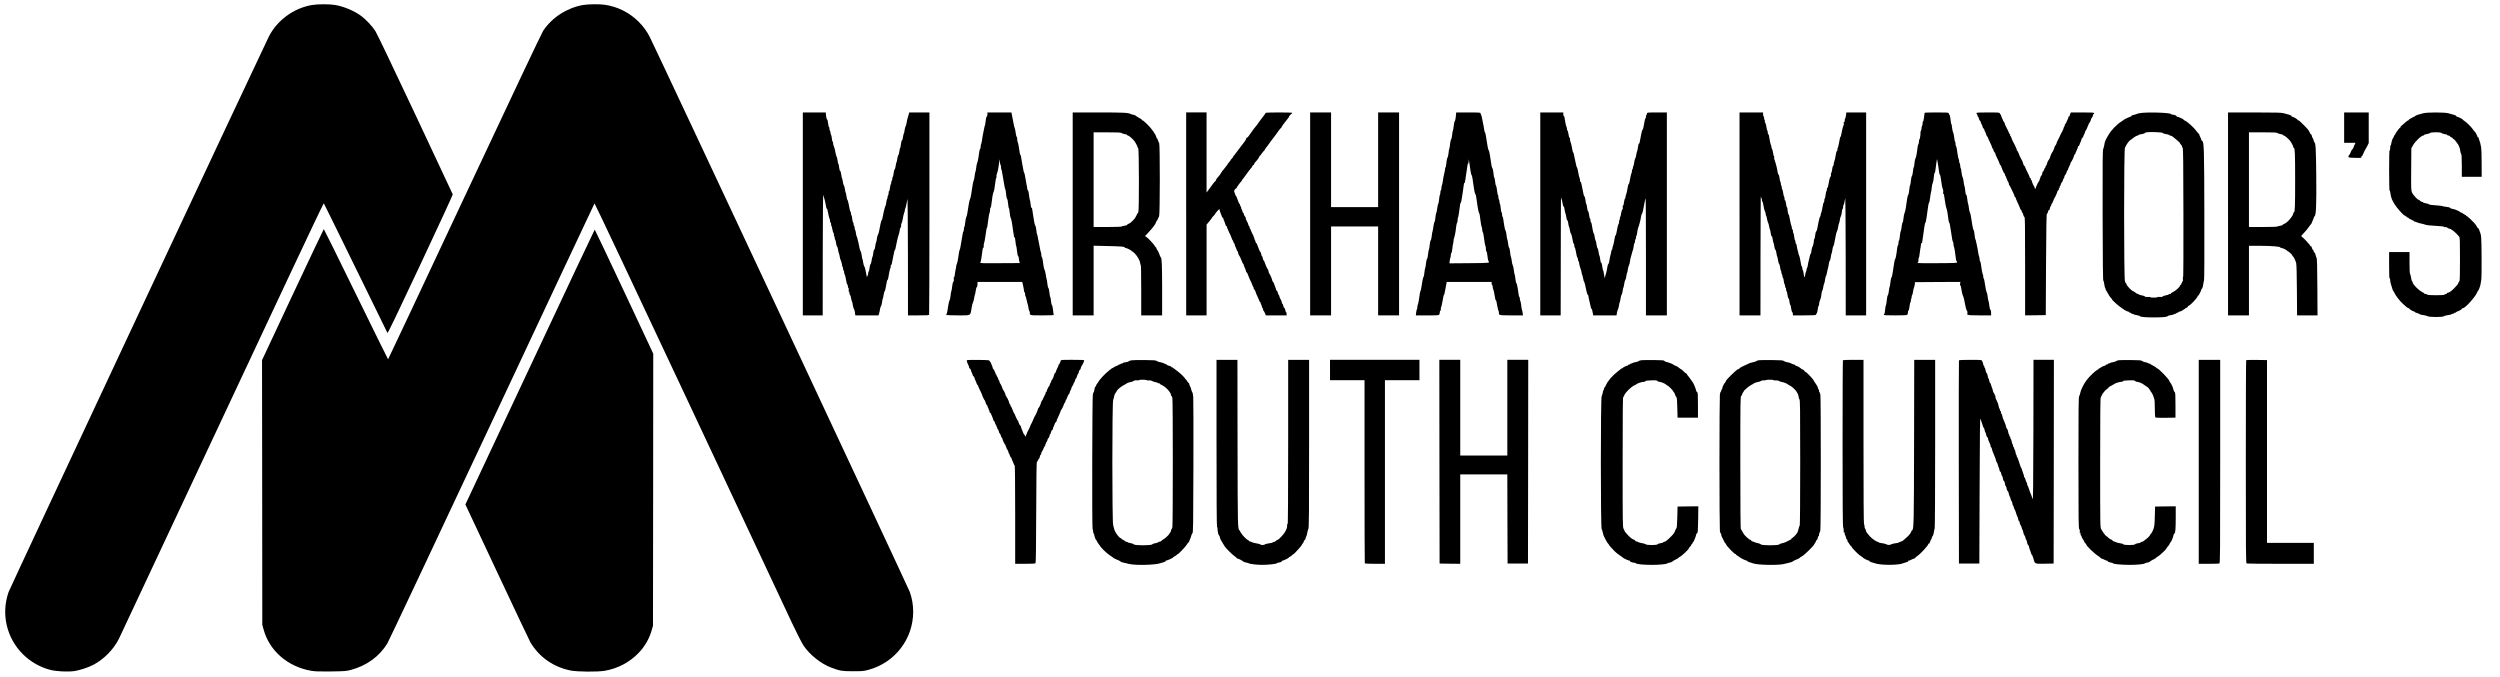 <?xml version="1.0" standalone="no"?>
<!DOCTYPE svg PUBLIC "-//W3C//DTD SVG 20010904//EN"
 "http://www.w3.org/TR/2001/REC-SVG-20010904/DTD/svg10.dtd">
<svg version="1.0" xmlns="http://www.w3.org/2000/svg"
 width="4780pt" height="1294pt" viewBox="0 0 4780 1294"
 preserveAspectRatio="xMidYMid meet">
<g transform="translate(0,1294) scale(0.1,-0.1)"
fill="#000000" stroke="none">
<path d="M5965 12844 c-348 -58 -668 -293 -825 -604 -125 -248 -4950 -10545
-4976 -10620 -146 -417 -39 -878 275 -1190 143 -142 325 -246 518 -297 120
-31 335 -42 465 -24 106 16 270 70 369 123 200 107 380 291 482 493 31 62
1080 2298 3227 6878 376 801 687 1454 691 1450 4 -5 278 -560 608 -1236 330
-675 604 -1234 609 -1243 6 -11 178 345 631 1311 343 729 620 1332 618 1338
-3 7 -327 697 -719 1533 -438 931 -734 1550 -764 1595 -60 91 -176 214 -263
280 -135 101 -329 183 -505 214 -108 18 -330 18 -441 -1z"/>
<path d="M11145 12844 c-308 -55 -594 -241 -761 -495 -30 -47 -606 -1263
-1504 -3177 -800 -1706 -1457 -3102 -1460 -3102 -3 0 -279 560 -614 1245 -335
685 -611 1245 -615 1245 -3 0 -270 -564 -594 -1253 l-587 -1253 3 -2529 2
-2530 23 -85 c111 -412 461 -718 915 -796 72 -12 148 -15 376 -12 269 4 292 6
382 30 301 81 543 257 695 506 23 37 922 1943 1998 4236 1076 2294 1959 4173
1963 4177 5 5 822 -1728 1818 -3849 995 -2121 1880 -4008 1967 -4192 94 -199
181 -368 214 -417 117 -172 326 -340 518 -414 169 -65 213 -73 426 -73 181 0
202 2 295 27 507 137 855 590 855 1112 0 128 -21 252 -64 375 -26 76 -4835
10340 -4972 10612 -56 112 -126 206 -221 300 -178 173 -395 281 -640 317 -99
15 -321 12 -418 -5z"/>
<path d="M15350 8850 l0 -1940 190 0 190 0 1 1173 c1 785 5 1157 11 1127 5
-25 14 -54 18 -65 5 -11 14 -47 20 -80 19 -104 22 -115 30 -115 4 0 10 -15 13
-32 14 -77 33 -157 40 -164 4 -4 7 -23 7 -41 0 -20 4 -32 10 -28 6 4 10 -8 10
-29 0 -19 4 -37 9 -40 4 -3 11 -29 15 -57 4 -28 14 -61 22 -74 8 -12 12 -29 9
-38 -4 -8 -2 -18 4 -22 6 -3 11 -19 11 -35 0 -16 4 -31 9 -34 5 -3 12 -31 16
-61 3 -30 12 -61 20 -68 7 -7 16 -38 20 -68 4 -30 11 -58 15 -64 4 -5 11 -32
15 -60 3 -27 13 -60 20 -71 8 -12 17 -45 21 -73 4 -28 11 -54 15 -57 5 -3 9
-18 9 -34 0 -16 5 -32 10 -35 6 -3 10 -19 10 -34 0 -15 4 -31 9 -37 8 -8 22
-70 38 -161 3 -18 9 -33 14 -33 5 0 9 -13 9 -29 0 -17 5 -33 11 -37 7 -4 9
-21 6 -40 -4 -21 -2 -32 4 -29 5 4 9 -7 9 -22 0 -16 5 -34 10 -39 11 -11 18
-34 27 -89 3 -16 9 -34 13 -40 5 -5 11 -36 15 -68 4 -32 14 -64 21 -72 7 -7
17 -38 20 -69 l7 -56 221 0 222 0 11 33 c6 17 14 55 18 82 4 28 13 57 20 65 7
8 16 42 20 75 4 33 10 65 15 70 4 6 10 35 14 65 4 30 13 61 19 69 11 12 19 49
43 189 4 17 10 32 14 32 4 0 10 15 13 33 3 17 11 61 17 97 6 36 15 73 20 82 6
10 10 32 10 48 0 17 4 29 9 26 5 -3 11 11 14 32 3 20 13 71 22 112 9 41 19 90
22 108 3 17 9 32 13 32 4 0 10 17 13 38 4 20 13 66 21 102 8 36 18 79 21 95 4
17 10 39 15 50 10 24 20 66 27 119 4 27 8 34 14 25 6 -9 9 0 7 28 -1 23 3 47
9 55 6 7 13 31 17 53 12 71 28 140 37 157 5 10 9 27 9 38 0 11 4 28 10 38 5 9
14 44 20 77 6 33 15 78 19 100 5 22 9 -470 10 -1092 l1 -1133 199 0 c172 0
200 2 205 16 3 9 6 882 6 1940 l0 1924 -193 0 -193 0 -13 -47 c-7 -27 -17 -59
-21 -73 -5 -14 -12 -47 -15 -74 -4 -27 -13 -59 -20 -70 -7 -12 -17 -47 -20
-79 -4 -31 -11 -59 -15 -62 -5 -3 -11 -32 -15 -64 -4 -34 -12 -62 -20 -65 -8
-3 -16 -32 -20 -75 -4 -39 -10 -71 -15 -71 -4 0 -11 -28 -14 -61 -4 -34 -13
-68 -21 -75 -7 -7 -16 -41 -20 -74 -4 -33 -11 -62 -15 -65 -4 -3 -11 -32 -15
-65 -4 -32 -13 -64 -20 -70 -7 -6 -16 -40 -20 -75 -3 -36 -11 -67 -16 -70 -5
-4 -9 -19 -9 -35 0 -16 -4 -32 -10 -35 -5 -3 -10 -19 -10 -35 0 -16 -4 -31 -9
-34 -5 -3 -12 -35 -16 -71 -3 -36 -11 -63 -16 -60 -5 4 -9 -12 -9 -34 0 -22
-4 -43 -10 -46 -5 -3 -10 -19 -10 -35 0 -16 -4 -31 -9 -34 -5 -3 -12 -34 -16
-68 -4 -35 -11 -65 -16 -68 -4 -3 -10 -17 -12 -30 -2 -14 -7 -32 -10 -40 -6
-18 -14 -54 -29 -135 -6 -33 -16 -63 -21 -66 -5 -4 -16 -38 -23 -75 -7 -38
-18 -96 -25 -129 -6 -33 -17 -67 -24 -75 -7 -8 -16 -43 -20 -78 -4 -34 -10
-64 -15 -67 -4 -3 -11 -34 -15 -69 -4 -38 -12 -66 -19 -69 -8 -3 -16 -32 -21
-71 -3 -36 -10 -68 -15 -71 -4 -3 -11 -32 -15 -65 -4 -32 -13 -64 -20 -70 -7
-6 -16 -40 -20 -75 -3 -36 -11 -65 -16 -65 -5 0 -9 -15 -9 -34 0 -19 -4 -38
-10 -41 -5 -3 -11 -16 -11 -28 -2 -23 -9 10 -30 123 -6 36 -18 72 -25 80 -7 8
-16 40 -20 70 -4 30 -10 60 -14 65 -4 6 -11 38 -15 73 -4 34 -13 68 -19 75 -7
7 -17 39 -24 72 -15 81 -23 117 -29 135 -3 8 -7 25 -9 38 -1 13 -7 29 -12 35
-6 7 -13 38 -17 70 -4 31 -11 60 -16 63 -5 3 -9 21 -9 40 0 19 -4 34 -10 34
-5 0 -10 16 -10 35 0 19 -4 35 -9 35 -5 0 -13 29 -16 65 -4 36 -11 68 -16 71
-5 3 -9 18 -9 34 0 16 -4 31 -9 34 -5 3 -11 20 -14 38 -20 114 -36 181 -45
187 -5 3 -13 33 -17 66 -4 33 -11 65 -15 70 -5 6 -11 36 -15 68 -4 32 -13 64
-20 71 -7 7 -16 39 -20 72 -4 32 -11 61 -15 64 -4 3 -11 37 -16 75 -6 42 -14
69 -21 68 -6 -1 -14 23 -18 62 -3 36 -10 67 -15 70 -4 2 -11 31 -15 62 -3 32
-12 67 -19 78 -7 11 -16 43 -20 70 -8 53 -23 109 -37 137 -5 10 -9 31 -9 48 0
16 -4 30 -9 30 -5 0 -12 29 -16 65 -3 36 -11 67 -16 70 -5 4 -9 19 -9 35 0 16
-4 32 -10 35 -5 3 -10 22 -10 41 0 19 -4 34 -9 34 -6 0 -13 31 -17 69 -4 42
-12 72 -19 75 -8 3 -16 32 -20 70 l-7 66 -219 0 -219 0 0 -1940z"/>
<path d="M18880 10756 c0 -18 -6 -39 -14 -45 -8 -7 -17 -43 -21 -89 -4 -42
-11 -81 -15 -87 -4 -5 -10 -28 -13 -50 -3 -22 -11 -60 -17 -85 -6 -25 -16 -79
-21 -120 -5 -41 -14 -83 -19 -92 -6 -10 -10 -33 -10 -52 0 -19 -4 -37 -9 -40
-5 -3 -11 -23 -15 -43 -3 -21 -11 -76 -18 -123 -7 -47 -18 -94 -24 -105 -7
-11 -15 -51 -19 -90 -4 -38 -11 -74 -15 -80 -4 -5 -11 -41 -15 -80 -4 -38 -12
-79 -19 -90 -10 -19 -18 -64 -47 -260 -6 -44 -17 -86 -23 -94 -6 -8 -16 -50
-23 -95 -26 -176 -35 -222 -48 -246 -7 -14 -16 -60 -20 -103 -4 -42 -11 -80
-16 -83 -5 -3 -9 -23 -9 -44 0 -21 -4 -41 -9 -44 -5 -3 -11 -23 -14 -43 -3
-21 -13 -78 -22 -128 -9 -49 -18 -106 -21 -125 -3 -19 -9 -44 -14 -55 -10 -23
-17 -59 -31 -165 -5 -41 -17 -90 -25 -108 -8 -18 -14 -40 -13 -50 1 -9 -1 -24
-4 -32 -6 -15 -13 -60 -24 -139 -3 -28 -8 -39 -13 -30 -5 7 -6 -6 -3 -29 4
-30 1 -47 -10 -60 -9 -10 -18 -48 -22 -92 -4 -41 -11 -79 -15 -85 -4 -5 -11
-44 -15 -85 -4 -41 -12 -81 -19 -89 -6 -8 -16 -48 -23 -90 -22 -146 -26 -166
-36 -172 -5 -4 -6 -12 -3 -18 5 -7 76 -11 225 -11 258 0 232 -16 262 165 5 33
16 71 24 86 7 14 17 50 21 80 4 29 10 59 14 64 4 6 11 38 15 72 4 34 13 67 21
74 8 7 14 30 14 55 l0 44 428 0 427 0 18 -77 c9 -43 17 -88 17 -100 0 -13 5
-23 10 -23 6 0 10 -15 10 -33 0 -18 4 -37 8 -42 5 -6 14 -37 21 -70 7 -33 16
-67 18 -75 9 -24 13 -42 19 -88 3 -23 10 -45 15 -48 5 -3 9 -16 9 -29 0 -57
-7 -55 237 -55 194 0 224 2 220 15 -4 8 -9 49 -13 90 -4 42 -13 82 -20 89 -7
7 -16 45 -20 85 -3 39 -10 74 -14 76 -5 3 -11 39 -15 81 -4 41 -13 81 -20 88
-7 6 -16 46 -20 87 -4 41 -10 79 -14 84 -3 6 -11 45 -17 89 -7 43 -16 81 -22
85 -5 3 -15 42 -21 86 -7 44 -14 97 -17 118 -4 20 -10 40 -15 43 -5 3 -9 22
-9 43 0 21 -3 41 -7 45 -5 4 -13 42 -20 84 -7 42 -17 97 -23 122 -7 25 -14 63
-17 85 -3 22 -9 45 -13 50 -5 6 -11 44 -15 85 -4 41 -13 80 -20 85 -6 6 -17
44 -23 85 -9 61 -39 246 -41 258 -1 2 -5 1 -10 -2 -4 -3 -11 26 -15 65 -3 39
-10 78 -15 87 -5 10 -12 52 -16 94 -4 46 -13 82 -21 89 -8 6 -14 23 -14 38 0
14 -4 42 -10 61 -5 19 -16 80 -24 134 -8 55 -19 102 -24 105 -5 3 -12 26 -15
51 -4 25 -14 81 -23 125 -8 44 -18 99 -21 123 -3 23 -9 42 -13 42 -4 0 -10 19
-13 43 -12 90 -32 196 -39 203 -5 4 -8 27 -8 51 0 24 -4 43 -9 43 -4 0 -11 19
-15 43 -12 86 -18 112 -26 132 -5 11 -11 36 -15 55 -14 82 -35 187 -41 213
l-6 27 -229 0 -229 0 0 -34z m251 -970 c5 -6 9 -26 9 -46 0 -20 3 -40 8 -44 4
-4 12 -44 19 -89 7 -45 17 -107 23 -137 6 -30 14 -73 17 -95 3 -22 9 -45 14
-50 4 -6 11 -46 15 -90 3 -44 12 -87 19 -95 8 -8 17 -52 20 -97 4 -46 11 -83
15 -83 4 0 11 -37 15 -82 4 -46 13 -94 21 -108 7 -14 18 -59 24 -100 6 -41 17
-118 25 -170 8 -52 14 -96 15 -98 0 -2 4 -1 9 2 5 3 12 -31 16 -77 4 -45 11
-86 15 -92 4 -5 11 -47 15 -93 4 -49 13 -88 21 -97 8 -7 14 -26 14 -42 0 -15
4 -43 9 -60 l9 -33 -383 -2 c-327 -3 -382 -1 -372 11 11 12 27 107 43 243 3
27 10 45 15 42 6 -3 9 11 8 33 -2 21 1 45 6 53 5 8 15 58 22 110 20 141 30
196 33 185 3 -11 12 46 30 185 6 47 15 93 20 102 6 10 10 36 10 58 0 22 4 40
9 40 5 0 12 21 14 48 17 148 30 220 42 247 13 27 20 65 42 233 3 23 8 42 13
42 4 0 5 12 2 27 -3 14 2 40 11 57 9 17 20 67 26 111 6 44 14 98 18 120 l8 40
3 -50 c2 -27 7 -54 13 -59z"/>
<path d="M20510 8850 l0 -1940 200 0 200 0 0 666 0 666 253 -6 c264 -5 351
-12 341 -27 -3 -5 4 -9 14 -9 26 0 122 -50 122 -63 0 -6 3 -7 6 -4 4 3 28 -15
53 -41 51 -52 101 -144 101 -185 0 -15 5 -27 10 -27 7 0 10 -168 10 -485 l0
-485 200 0 200 0 0 508 c-1 477 -6 586 -26 601 -5 3 -18 32 -28 63 -11 32 -27
66 -38 77 -10 11 -18 27 -18 36 0 8 -4 15 -8 15 -5 0 -14 10 -19 23 -15 31
-132 157 -164 176 l-27 17 61 64 c82 87 144 169 152 203 4 15 10 27 14 27 3 0
12 15 19 33 8 17 19 43 25 56 16 33 17 1371 1 1392 -6 8 -16 33 -24 57 -7 23
-17 42 -22 42 -4 0 -8 6 -8 13 -1 41 -95 176 -176 252 -70 66 -81 75 -94 75
-6 0 -9 4 -6 8 2 4 -21 21 -52 37 -31 16 -60 35 -64 41 -4 6 -24 15 -44 19
-20 3 -44 10 -53 15 -48 26 -134 30 -610 30 l-501 0 0 -1940z m935 1546 c8 -7
34 -17 60 -20 25 -4 45 -11 45 -17 0 -5 6 -9 14 -9 17 0 83 -55 121 -101 25
-32 65 -106 65 -124 0 -7 6 -15 13 -17 16 -6 18 -1215 2 -1226 -6 -4 -23 -34
-39 -66 -24 -51 -45 -77 -113 -136 -7 -6 -24 -15 -38 -20 -14 -5 -25 -14 -25
-19 0 -6 -23 -13 -50 -17 -28 -4 -53 -11 -56 -15 -3 -5 -124 -9 -270 -9 l-264
0 0 905 0 905 261 0 c208 0 263 -3 274 -14z"/>
<path d="M22680 8850 l0 -1940 195 0 195 0 0 868 0 868 56 67 c30 37 53 67 50
67 -3 0 8 13 24 29 17 15 30 31 30 35 0 11 73 96 82 96 4 0 8 -7 8 -16 0 -9 6
-30 14 -47 8 -18 20 -49 26 -70 6 -20 16 -35 21 -32 5 4 9 -2 9 -12 0 -10 7
-31 15 -46 8 -16 19 -46 25 -68 6 -22 15 -37 20 -34 6 4 10 -1 10 -10 0 -15
10 -43 44 -115 6 -14 13 -27 16 -30 3 -3 14 -31 25 -62 11 -32 23 -58 27 -58
4 0 8 -9 8 -20 0 -11 4 -20 9 -20 5 0 12 -13 16 -30 3 -16 15 -47 26 -69 10
-22 19 -45 19 -51 0 -5 4 -10 9 -10 5 0 12 -18 16 -40 4 -22 12 -43 19 -47 7
-5 25 -43 41 -85 16 -43 33 -78 37 -78 5 0 8 -6 8 -14 0 -8 7 -27 14 -43 18
-34 29 -63 30 -81 1 -7 6 -16 12 -20 9 -6 25 -36 28 -52 4 -17 40 -106 46
-110 4 -3 15 -27 25 -55 10 -27 22 -54 27 -60 4 -5 8 -17 8 -27 0 -10 3 -18 8
-18 7 0 32 -48 32 -62 0 -5 16 -42 35 -82 19 -41 35 -79 35 -85 0 -6 5 -11 10
-11 6 0 10 -6 10 -14 0 -7 7 -27 15 -42 8 -16 15 -37 15 -46 0 -10 5 -18 10
-18 6 0 10 -11 10 -25 0 -14 4 -25 8 -25 4 0 16 -20 26 -45 l19 -45 199 0 198
0 0 30 c0 17 -4 30 -9 30 -5 0 -12 18 -16 39 -4 22 -12 42 -19 44 -8 3 -16 22
-20 41 -4 20 -11 36 -16 36 -4 0 -11 18 -15 39 -4 22 -13 45 -21 51 -7 7 -16
27 -20 46 -3 19 -10 34 -14 34 -4 0 -13 20 -19 45 -6 25 -16 43 -21 40 -6 -3
-10 1 -10 10 0 10 -6 31 -14 48 -8 18 -20 49 -26 70 -6 20 -15 37 -20 37 -5 0
-12 14 -15 32 -4 18 -11 39 -16 48 -4 8 -14 30 -21 48 -7 17 -16 32 -20 32 -3
0 -9 18 -13 40 -4 22 -10 40 -13 40 -4 0 -13 15 -21 33 -7 17 -19 46 -26 62
-7 17 -16 40 -20 53 -3 12 -10 22 -15 22 -4 0 -11 18 -15 40 -4 22 -10 40 -15
40 -5 0 -11 18 -15 40 -4 22 -13 43 -20 47 -7 5 -25 45 -40 90 -16 45 -32 80
-37 77 -4 -3 -8 1 -8 9 0 8 -7 28 -15 43 -8 16 -15 36 -15 45 0 8 -5 20 -12
27 -7 7 -8 12 -3 12 4 0 1 8 -7 18 -8 9 -23 40 -33 67 -10 28 -22 54 -27 59
-4 6 -8 18 -8 28 0 10 -4 18 -10 18 -5 0 -10 7 -10 15 0 8 -4 23 -9 33 -33 61
-49 101 -43 107 3 3 2 9 -3 13 -15 10 -35 50 -35 67 0 8 -4 15 -10 15 -5 0
-10 6 -10 14 0 7 -7 27 -15 42 -8 16 -15 37 -15 46 0 9 -4 20 -10 23 -5 3 -10
15 -10 26 0 10 -3 19 -8 19 -8 0 -21 28 -48 108 -10 28 -22 52 -26 52 -4 0 -8
6 -8 14 0 7 -7 26 -14 42 -13 24 -13 31 1 55 9 15 20 26 24 23 4 -2 10 5 14
16 7 21 81 120 99 132 7 5 7 8 1 8 -6 0 -5 4 1 8 6 4 22 23 35 42 50 72 143
195 151 198 4 2 8 10 8 17 0 8 9 19 20 25 11 6 20 17 20 25 0 8 12 26 27 41
32 32 73 91 73 104 0 6 3 10 8 10 4 0 21 20 37 45 17 24 33 45 37 45 4 0 15
15 24 33 9 17 20 34 24 37 5 3 25 30 46 60 20 30 40 57 43 60 7 6 98 128 151
203 18 26 37 47 40 47 4 0 13 13 19 28 7 16 24 42 39 59 15 17 34 40 42 53 8
12 25 34 37 48 13 15 23 32 23 39 0 7 14 22 30 35 17 12 30 25 30 30 0 4 -115
8 -255 8 -140 0 -255 -4 -255 -8 0 -7 -59 -88 -105 -144 -7 -9 -22 -29 -32
-45 -9 -15 -20 -30 -23 -33 -3 -3 -21 -25 -40 -50 -19 -25 -38 -49 -43 -55
-24 -31 -74 -102 -88 -124 -9 -14 -22 -25 -28 -24 -6 2 -10 0 -9 -5 3 -10 -27
-63 -54 -94 -13 -14 -41 -52 -63 -83 -22 -32 -50 -69 -63 -84 -13 -14 -31 -38
-40 -53 -9 -16 -20 -28 -24 -28 -4 0 -8 -6 -8 -13 0 -8 -11 -24 -25 -37 -14
-13 -25 -27 -25 -32 0 -5 -13 -23 -30 -41 -16 -18 -30 -35 -30 -39 0 -5 -8
-16 -17 -26 -10 -10 -31 -37 -47 -60 -16 -23 -33 -42 -38 -42 -5 0 -6 -4 -3
-10 3 -5 2 -10 -4 -10 -5 0 -12 -8 -15 -18 -3 -9 -18 -32 -33 -49 -46 -51 -63
-76 -63 -90 0 -7 -4 -13 -9 -13 -5 0 -28 -27 -52 -60 -24 -34 -61 -84 -81
-111 l-38 -51 0 766 0 766 -195 0 -195 0 0 -1940z"/>
<path d="M25050 8850 l0 -1940 200 0 200 0 0 850 0 850 450 0 450 0 0 -850 0
-850 200 0 200 0 0 1940 0 1940 -200 0 -200 0 0 -905 0 -905 -450 0 -450 0 0
905 0 905 -200 0 -200 0 0 -1940z"/>
<path d="M27836 10714 c-4 -42 -13 -83 -20 -90 -8 -7 -17 -49 -21 -94 -4 -44
-11 -82 -15 -85 -4 -3 -11 -39 -15 -82 -4 -42 -13 -82 -20 -89 -7 -7 -16 -48
-20 -91 -4 -43 -10 -82 -15 -88 -4 -5 -11 -43 -14 -84 -4 -41 -14 -80 -21 -87
-7 -8 -16 -50 -20 -99 -4 -47 -11 -85 -16 -85 -5 0 -9 -13 -9 -30 0 -16 -7
-55 -16 -87 -9 -32 -20 -92 -25 -133 -5 -41 -14 -83 -19 -92 -6 -10 -10 -33
-10 -52 0 -19 -4 -38 -10 -41 -5 -3 -10 -24 -10 -45 0 -21 -4 -41 -9 -44 -4
-3 -11 -40 -15 -83 -4 -43 -11 -82 -15 -88 -8 -10 -15 -40 -28 -130 -3 -22 -9
-44 -13 -50 -4 -5 -11 -44 -15 -85 -3 -41 -11 -78 -17 -81 -5 -3 -14 -42 -20
-85 -5 -43 -14 -88 -18 -99 -5 -11 -12 -51 -15 -89 -4 -38 -13 -75 -20 -82 -7
-7 -16 -49 -20 -94 -4 -44 -11 -82 -15 -85 -4 -3 -11 -41 -15 -85 -4 -44 -13
-84 -20 -90 -7 -6 -16 -45 -20 -88 -4 -42 -10 -81 -15 -87 -4 -5 -11 -44 -15
-85 -3 -41 -12 -81 -18 -89 -7 -8 -17 -50 -24 -95 -18 -119 -23 -149 -33 -171
-9 -21 -14 -47 -30 -165 -6 -41 -15 -83 -20 -92 -6 -10 -10 -33 -10 -51 0 -18
-4 -37 -9 -42 -5 -6 -11 -34 -14 -62 l-6 -53 219 0 c207 0 220 1 230 19 5 11
10 31 10 45 0 14 5 26 11 26 6 0 9 12 8 28 -2 15 1 33 6 41 5 8 15 49 22 90
21 116 30 157 33 146 1 -5 6 8 11 30 16 79 29 151 35 183 l5 32 429 0 430 0 0
-30 c0 -16 5 -30 10 -30 6 0 10 -14 10 -30 0 -17 4 -38 10 -48 9 -16 25 -95
37 -174 3 -21 9 -38 13 -38 8 0 13 -17 32 -127 7 -39 16 -75 21 -79 4 -4 7
-23 7 -41 0 -20 4 -32 10 -28 6 3 10 1 10 -4 0 -8 72 -11 220 -11 l220 0 -7
48 c-3 26 -9 54 -14 62 -4 9 -11 48 -14 88 -4 40 -12 75 -16 78 -5 3 -9 20 -9
39 0 19 -4 36 -9 39 -9 6 -11 17 -33 169 -7 48 -18 91 -25 95 -6 4 -15 41 -18
82 -4 41 -11 80 -15 85 -5 6 -11 42 -15 80 -4 39 -13 79 -20 91 -7 11 -16 50
-20 87 -4 37 -11 69 -15 72 -4 3 -11 41 -15 85 -4 45 -13 87 -20 94 -7 7 -16
44 -20 82 -4 38 -11 74 -15 79 -4 6 -11 43 -15 83 -4 40 -13 78 -19 85 -7 7
-18 50 -25 97 -21 148 -23 160 -32 166 -5 3 -9 23 -9 45 0 21 -4 39 -9 39 -5
0 -13 36 -17 80 -3 44 -11 83 -15 86 -5 3 -9 20 -9 39 0 19 -4 37 -10 40 -5 3
-10 24 -10 45 0 21 -4 41 -9 44 -5 3 -12 39 -16 78 -4 40 -12 82 -18 93 -12
22 -13 25 -23 108 -4 31 -10 57 -14 57 -4 0 -11 36 -14 80 -4 44 -13 86 -20
93 -12 12 -18 43 -49 255 -7 45 -17 86 -23 90 -6 4 -16 41 -22 82 -31 206 -40
252 -49 258 -5 4 -13 34 -17 67 -4 33 -11 74 -16 90 -5 17 -14 63 -20 102 -7
40 -16 75 -21 79 -5 3 -9 14 -9 25 0 18 -9 19 -234 19 l-233 0 -7 -76z m277
-1017 c7 -54 18 -102 24 -105 9 -7 18 -57 46 -260 7 -51 18 -96 24 -100 6 -4
13 -25 16 -47 22 -166 47 -309 55 -314 5 -3 12 -24 15 -46 3 -22 10 -78 17
-125 6 -47 15 -93 21 -102 5 -10 9 -33 9 -51 0 -18 4 -37 9 -42 5 -6 11 -28
15 -50 21 -155 32 -214 39 -221 4 -4 7 -29 7 -56 0 -27 4 -47 9 -44 5 3 12
-18 15 -47 4 -28 10 -70 13 -92 3 -22 9 -44 14 -49 31 -34 14 -35 -369 -38
l-379 -3 5 45 c2 25 9 53 13 62 5 9 9 33 9 52 0 20 4 36 9 36 5 0 11 24 15 53
10 86 17 131 23 147 3 8 5 23 4 34 -2 10 4 37 13 60 8 22 20 77 26 121 6 44
13 98 16 120 4 22 10 44 15 50 5 5 9 28 9 50 0 23 3 45 8 49 6 7 24 115 38
238 3 27 9 46 13 43 5 -2 14 35 21 83 6 48 17 114 22 147 6 33 13 82 15 109 3
29 8 44 13 36 4 -7 13 26 19 76 7 49 17 116 22 149 6 33 13 81 16 107 3 27 9
45 14 42 5 -3 10 14 10 38 l2 43 8 -50 c5 -27 14 -94 22 -148z"/>
<path d="M29450 8850 l0 -1940 195 0 195 0 2 1148 c0 631 3 1131 5 1112 3 -19
8 -39 13 -45 4 -5 11 -36 15 -68 4 -32 13 -61 20 -63 7 -3 16 -30 20 -61 4
-31 11 -63 16 -72 5 -9 12 -43 17 -76 5 -35 13 -59 19 -58 7 1 14 -22 18 -57
4 -33 10 -62 15 -65 4 -3 11 -30 15 -60 3 -30 12 -61 19 -68 11 -11 27 -74 43
-164 3 -18 9 -33 14 -33 5 0 9 -16 9 -35 0 -19 4 -35 8 -35 7 0 20 -53 38
-158 4 -18 10 -35 15 -38 5 -3 9 -18 9 -35 0 -16 4 -29 9 -29 5 0 11 -21 15
-48 3 -26 15 -71 26 -100 11 -29 20 -61 20 -72 0 -11 4 -28 9 -38 5 -9 14 -44
20 -76 6 -33 15 -62 19 -65 8 -6 16 -37 46 -181 8 -35 19 -66 25 -68 6 -2 11
-12 11 -23 0 -11 7 -45 15 -77 8 -31 20 -83 26 -115 6 -31 14 -55 19 -52 4 3
10 -10 13 -28 4 -17 9 -47 13 -64 l6 -33 223 0 223 0 7 47 c4 25 13 56 20 67
7 12 16 46 20 76 4 30 11 60 15 65 4 6 11 37 15 69 4 33 13 65 20 72 7 7 16
39 20 71 4 32 10 63 15 68 4 6 11 37 15 69 4 33 13 65 20 72 7 7 16 39 20 71
4 32 10 63 15 68 4 6 10 34 14 64 4 29 13 63 20 75 8 11 17 48 21 80 4 33 10
66 15 75 4 9 13 41 20 71 7 30 16 60 20 65 4 6 11 38 15 73 4 34 11 62 16 62
5 0 9 15 9 34 0 19 5 38 10 41 6 3 10 19 10 35 0 16 4 31 9 34 4 3 11 33 15
67 4 34 11 69 16 78 4 9 13 36 20 61 6 25 15 59 20 75 5 17 12 53 15 80 4 28
13 55 19 60 7 6 17 39 23 75 23 128 40 211 47 217 3 3 6 -498 6 -1115 l0
-1122 200 0 200 0 0 1940 0 1940 -190 0 c-181 0 -190 -1 -190 -19 0 -11 -4
-23 -10 -26 -5 -3 -10 -19 -10 -35 0 -16 -4 -31 -9 -34 -5 -3 -11 -20 -14 -38
-23 -132 -30 -165 -42 -178 -7 -8 -17 -42 -23 -75 -30 -162 -37 -196 -43 -190
-8 7 -15 -19 -25 -90 -3 -27 -10 -54 -14 -60 -4 -5 -11 -35 -15 -65 -4 -30
-13 -62 -20 -70 -7 -8 -16 -43 -20 -78 -4 -34 -11 -65 -16 -68 -5 -3 -9 -18
-9 -35 0 -16 -5 -29 -10 -29 -6 0 -9 -13 -8 -28 1 -15 -2 -34 -8 -42 -8 -13
-23 -79 -40 -177 -4 -18 -10 -33 -14 -33 -4 0 -10 -15 -13 -32 -17 -102 -29
-155 -37 -170 -6 -10 -10 -29 -10 -42 0 -14 -4 -27 -9 -30 -5 -3 -12 -22 -15
-41 -3 -19 -9 -51 -12 -70 -3 -19 -10 -32 -15 -29 -5 3 -6 -9 -3 -26 5 -21 2
-36 -9 -48 -8 -9 -18 -43 -22 -75 -4 -31 -11 -60 -16 -63 -5 -3 -9 -21 -9 -40
0 -22 -4 -33 -10 -29 -7 4 -9 -2 -4 -19 4 -16 1 -32 -6 -41 -11 -14 -30 -91
-46 -187 -4 -21 -10 -38 -14 -38 -8 0 -13 -21 -30 -120 -6 -36 -15 -73 -20
-82 -6 -10 -10 -29 -10 -42 0 -13 -4 -26 -9 -28 -5 -1 -12 -19 -14 -38 -3 -19
-6 -35 -7 -35 -2 0 -27 -116 -36 -172 -4 -18 -10 -33 -14 -33 -4 0 -10 -15
-13 -32 -17 -102 -29 -155 -37 -170 -6 -10 -10 -30 -11 -45 0 -25 -1 -26 -9
-7 -4 11 -11 46 -15 78 -4 31 -11 59 -15 61 -5 3 -12 35 -15 71 -5 39 -13 68
-21 71 -7 3 -15 31 -19 69 -4 35 -11 66 -15 69 -5 3 -11 32 -15 65 -4 33 -13
66 -20 73 -7 7 -15 40 -20 72 -4 33 -10 65 -15 70 -4 6 -10 25 -14 43 -3 17
-9 47 -12 65 -4 17 -10 34 -14 37 -6 5 -25 90 -37 173 -3 20 -9 37 -14 37 -5
0 -9 16 -9 35 0 19 -4 35 -9 35 -5 0 -12 28 -16 63 -4 34 -13 69 -21 78 -8 8
-17 43 -20 77 -4 34 -10 62 -15 62 -4 0 -11 29 -14 66 -4 36 -13 71 -20 77 -7
7 -15 26 -18 42 -3 17 -11 55 -17 85 -7 30 -16 79 -22 108 -5 29 -14 50 -19
47 -5 -4 -9 8 -9 25 0 16 -4 38 -9 48 -6 9 -17 57 -25 106 -8 49 -19 92 -24
95 -5 3 -12 22 -15 41 -4 19 -14 67 -23 105 -8 39 -19 88 -23 110 -5 22 -10
36 -11 30 -3 -12 -15 35 -30 120 -6 33 -17 71 -23 84 -6 13 -10 37 -8 53 1 18
-1 28 -7 24 -9 -5 -12 4 -28 97 -3 20 -10 40 -15 43 -5 3 -9 16 -9 30 0 13 -4
32 -10 42 -9 16 -25 95 -37 174 -3 21 -9 35 -14 32 -5 -3 -9 11 -9 30 l0 36
-220 0 -220 0 0 -1940z"/>
<path d="M33260 8850 l0 -1940 200 0 200 0 1 1153 c1 633 4 1139 6 1122 3 -16
9 -34 14 -39 5 -6 9 -23 9 -38 0 -15 4 -28 9 -28 5 0 11 -24 15 -52 7 -55 22
-110 37 -140 5 -10 9 -29 9 -42 0 -14 4 -27 9 -30 5 -4 12 -30 16 -59 4 -28
13 -61 20 -73 7 -11 16 -43 20 -70 4 -27 11 -53 15 -59 5 -5 11 -36 15 -68 4
-33 13 -61 20 -64 8 -2 16 -30 20 -64 4 -32 11 -61 15 -64 4 -3 11 -32 15 -66
4 -35 13 -63 20 -65 8 -3 16 -31 20 -65 4 -32 11 -61 15 -64 4 -3 11 -32 15
-65 4 -33 13 -67 21 -74 7 -8 17 -39 20 -70 4 -31 11 -59 15 -62 5 -3 9 -18 9
-34 0 -16 5 -32 10 -35 6 -3 10 -19 10 -36 0 -16 4 -29 9 -29 5 0 12 -27 16
-60 4 -33 11 -63 16 -66 5 -3 9 -18 9 -35 0 -16 5 -29 10 -29 6 0 10 -16 10
-35 0 -19 4 -35 9 -35 5 0 12 -27 16 -60 4 -33 12 -66 19 -73 13 -15 17 -27
23 -84 3 -24 9 -43 13 -43 5 0 11 -27 15 -60 4 -33 13 -67 21 -75 8 -7 14 -25
14 -39 l0 -26 220 0 c150 0 220 3 220 11 0 6 6 17 14 24 7 8 17 43 21 79 3 37
11 66 16 66 5 0 9 12 9 27 0 26 15 83 30 114 5 8 11 46 15 82 4 37 11 67 15
67 4 0 10 15 13 33 14 76 20 103 27 112 5 6 11 37 15 70 4 33 12 63 17 66 5 3
15 37 21 75 7 38 15 74 19 79 3 6 9 37 13 70 4 32 13 65 20 72 7 6 16 38 20
70 4 32 10 63 15 68 4 6 11 37 15 70 4 33 12 63 17 66 9 6 21 58 49 213 6 33
17 69 24 80 7 12 16 46 20 76 4 30 11 60 15 65 4 6 10 28 14 50 9 61 11 68 23
90 7 12 15 49 19 83 3 34 11 62 15 62 5 0 9 15 9 34 0 19 4 37 9 40 5 3 12 23
15 43 4 21 10 58 15 83 5 25 9 -451 10 -1097 l1 -1143 195 0 195 0 0 1940 0
1940 -189 0 -190 0 -6 -55 c-4 -30 -11 -58 -16 -61 -5 -3 -9 -21 -9 -40 0 -24
-4 -33 -12 -28 -8 5 -9 -2 -5 -23 3 -17 1 -35 -5 -41 -6 -6 -17 -44 -25 -84
-19 -100 -30 -145 -33 -133 -3 12 -18 -50 -31 -130 -5 -33 -14 -68 -19 -77 -6
-10 -10 -29 -10 -43 0 -14 -4 -25 -9 -25 -5 0 -11 -15 -14 -32 -17 -102 -29
-155 -37 -170 -6 -10 -10 -31 -10 -48 0 -16 -4 -30 -9 -30 -5 0 -12 -16 -15
-35 -3 -19 -9 -51 -12 -70 -3 -19 -9 -35 -13 -35 -4 0 -6 -13 -3 -28 2 -17 -2
-35 -10 -43 -13 -12 -24 -59 -45 -176 -3 -18 -9 -33 -14 -33 -5 0 -9 -13 -9
-29 0 -17 -4 -32 -9 -35 -5 -3 -12 -35 -16 -71 -3 -36 -11 -67 -16 -70 -5 -4
-9 -21 -9 -40 0 -18 -4 -35 -9 -37 -9 -3 -12 -15 -31 -123 -6 -33 -15 -68 -20
-77 -6 -10 -10 -29 -10 -42 0 -13 -4 -26 -10 -28 -5 -1 -19 -50 -31 -108 -11
-58 -23 -118 -26 -135 -3 -16 -12 -35 -19 -42 -7 -7 -16 -42 -19 -78 -4 -36
-11 -65 -15 -65 -4 0 -8 -10 -8 -22 0 -31 -14 -102 -21 -108 -9 -7 -31 -96
-31 -125 0 -14 -4 -25 -9 -25 -5 0 -11 -15 -14 -32 -3 -18 -10 -51 -17 -73
-13 -47 -17 -66 -26 -123 -4 -23 -11 -45 -15 -48 -5 -3 -9 -18 -9 -34 0 -16
-4 -31 -9 -34 -5 -3 -12 -31 -16 -62 -8 -68 -20 -57 -30 28 -4 32 -11 61 -16
64 -5 3 -9 18 -9 34 0 16 -4 31 -9 34 -5 3 -11 20 -14 38 -17 98 -29 155 -39
175 -6 12 -12 30 -13 40 -1 10 -4 25 -7 33 -8 20 -18 66 -25 113 -3 20 -9 37
-14 37 -5 0 -9 13 -9 29 0 17 -4 32 -9 36 -5 3 -13 34 -16 70 -4 36 -11 68
-16 71 -5 3 -9 21 -9 40 0 21 -4 33 -10 29 -6 -4 -10 7 -10 25 0 16 -4 38 -10
48 -5 9 -14 44 -20 77 -19 105 -27 140 -30 130 -4 -16 -22 66 -24 107 0 20 -4
34 -7 32 -4 -2 -10 12 -13 31 -3 19 -9 51 -12 70 -3 19 -10 35 -15 35 -5 0 -9
15 -9 34 0 19 -4 37 -9 40 -5 3 -12 32 -16 63 -3 32 -13 68 -21 80 -7 12 -11
28 -8 36 3 8 1 18 -5 22 -6 3 -11 21 -11 40 0 19 -4 36 -9 40 -5 3 -13 34 -16
69 -4 37 -13 67 -20 69 -7 3 -15 29 -19 59 -4 29 -11 67 -16 83 -5 17 -14 50
-20 75 -7 25 -17 55 -22 67 -6 12 -8 33 -6 47 3 14 2 23 -2 21 -7 -5 -10 7
-26 98 -3 20 -10 40 -15 43 -5 3 -9 16 -9 30 0 13 -4 32 -10 42 -9 16 -25 95
-37 174 -3 21 -9 35 -14 32 -5 -3 -9 11 -9 30 0 19 -4 37 -9 40 -5 3 -12 32
-16 63 -3 32 -13 69 -22 82 -8 12 -13 32 -10 42 3 10 1 19 -4 19 -5 0 -9 13
-9 29 0 17 -4 33 -10 36 -5 3 -10 22 -10 41 l0 34 -225 0 -225 0 0 -1940z"/>
<path d="M36799 10783 c-2 -9 -5 -37 -15 -110 -4 -29 -10 -53 -15 -53 -5 0 -9
-18 -9 -39 0 -22 -4 -43 -10 -46 -5 -3 -10 -24 -10 -45 0 -21 -5 -42 -10 -45
-6 -4 -10 -21 -10 -38 1 -48 -11 -127 -21 -133 -5 -3 -9 -22 -9 -43 0 -20 -4
-41 -9 -46 -5 -6 -12 -28 -15 -50 -3 -22 -11 -78 -17 -125 -7 -47 -18 -90 -25
-97 -6 -7 -15 -48 -19 -93 -4 -44 -10 -80 -15 -80 -4 0 -10 -34 -14 -76 -4
-42 -13 -82 -20 -90 -7 -7 -16 -49 -20 -93 -4 -44 -11 -83 -15 -86 -5 -2 -12
-42 -16 -87 -4 -46 -12 -86 -18 -90 -7 -4 -17 -45 -24 -90 -7 -46 -17 -117
-23 -158 -6 -41 -17 -86 -24 -100 -8 -14 -17 -60 -21 -102 -4 -43 -11 -78 -15
-78 -4 0 -10 -19 -14 -42 -10 -82 -18 -123 -26 -133 -4 -5 -11 -47 -15 -92 -4
-46 -11 -83 -16 -83 -5 0 -9 -17 -9 -38 0 -21 -4 -42 -9 -48 -5 -5 -12 -27
-15 -49 -3 -22 -11 -78 -17 -125 -7 -47 -17 -88 -22 -92 -10 -6 -23 -78 -49
-263 -6 -44 -17 -85 -23 -92 -7 -7 -16 -47 -20 -90 -4 -43 -11 -82 -15 -88 -4
-5 -11 -41 -15 -79 -4 -38 -13 -75 -20 -82 -7 -7 -16 -51 -20 -98 -4 -47 -11
-88 -15 -91 -5 -3 -12 -41 -16 -85 -3 -44 -11 -80 -15 -80 -5 0 -9 -7 -9 -15
0 -13 31 -15 218 -15 156 0 221 3 230 12 7 7 12 27 12 45 0 18 4 33 9 33 5 0
12 18 15 40 3 22 9 58 12 80 3 22 9 40 13 40 4 0 7 10 6 23 -1 12 2 29 6 38 5
9 10 31 11 48 1 17 5 31 9 31 4 0 9 17 12 38 8 53 17 94 27 117 5 11 11 36 12
55 l3 35 434 3 434 2 -6 -35 c-3 -20 -2 -33 3 -30 4 3 10 -10 13 -28 18 -105
29 -154 39 -172 12 -20 30 -96 50 -210 6 -33 18 -68 26 -77 10 -12 13 -29 9
-55 -5 -26 -3 -33 3 -23 6 10 10 11 10 3 0 -10 51 -13 220 -13 l220 0 0 49 c0
29 -5 53 -14 60 -8 7 -17 42 -21 84 -4 40 -11 77 -15 82 -4 6 -11 42 -15 80
-4 39 -12 76 -18 83 -9 12 -29 106 -44 217 -3 22 -9 44 -14 49 -5 6 -9 23 -9
38 0 16 -4 36 -10 46 -5 9 -14 51 -20 92 -6 41 -13 92 -17 113 -3 20 -9 40
-14 43 -5 3 -9 21 -9 40 0 19 -4 42 -10 52 -5 9 -14 49 -19 87 -5 39 -15 90
-21 115 -6 25 -14 61 -17 80 -3 19 -9 40 -14 45 -4 6 -11 46 -15 89 -4 42 -12
83 -19 90 -7 6 -17 45 -23 86 -29 194 -38 238 -49 251 -6 8 -14 46 -18 84 -4
39 -11 75 -15 80 -4 6 -11 45 -15 87 -5 48 -12 79 -20 82 -8 3 -16 34 -20 83
-4 43 -11 83 -15 88 -4 6 -11 41 -15 79 -4 39 -13 79 -20 90 -8 12 -17 54 -21
94 -3 40 -11 75 -15 78 -5 3 -9 23 -9 44 0 21 -4 42 -10 45 -5 3 -10 19 -10
36 0 16 -4 37 -10 47 -5 9 -14 51 -20 92 -6 41 -13 92 -17 113 -3 20 -9 40
-14 43 -5 3 -9 23 -9 44 0 21 -4 41 -9 44 -5 3 -12 39 -16 78 -4 40 -13 82
-20 94 -8 12 -17 53 -21 92 -3 40 -10 72 -14 72 -4 0 -11 36 -15 80 -4 47 -13
87 -21 95 -8 7 -14 21 -14 29 0 14 -28 16 -230 16 -126 0 -231 -3 -231 -7z
m257 -994 c8 -57 18 -123 21 -146 3 -24 9 -43 13 -43 4 0 10 -19 14 -42 17
-132 33 -216 44 -236 8 -14 10 -35 6 -59 -4 -24 -3 -34 4 -29 6 4 12 -12 15
-42 10 -89 34 -217 45 -242 10 -23 26 -114 39 -227 3 -24 9 -43 13 -43 4 0 10
-19 13 -42 3 -24 13 -86 22 -138 9 -52 18 -113 21 -135 4 -22 10 -44 15 -50 5
-5 9 -24 9 -42 0 -18 4 -41 9 -51 9 -16 26 -123 38 -234 3 -27 9 -45 14 -42 5
3 9 -4 9 -15 0 -20 -5 -21 -380 -23 -209 -2 -380 0 -380 5 0 4 5 7 10 7 6 0
10 20 10 44 0 25 4 47 9 50 4 3 11 36 14 73 4 37 10 79 13 93 4 14 9 46 11 72
3 27 9 45 14 42 5 -3 9 -2 9 3 1 4 8 53 16 108 8 55 20 138 26 185 6 47 15 88
21 92 6 3 16 48 23 100 32 240 38 273 47 279 5 4 15 49 21 100 6 52 14 99 17
104 4 6 10 43 13 83 4 39 13 84 21 98 7 15 17 64 20 110 4 46 11 82 15 79 5
-3 11 16 14 43 13 111 29 222 33 219 2 -2 10 -51 19 -108z"/>
<path d="M37790 10776 c0 -8 5 -18 10 -21 6 -3 10 -15 10 -26 0 -10 4 -19 10
-19 5 0 12 -16 16 -36 4 -19 13 -38 20 -41 7 -3 16 -20 20 -39 3 -19 10 -34
14 -34 4 0 11 -16 14 -36 4 -19 14 -38 22 -41 7 -3 14 -13 14 -22 0 -9 6 -25
14 -36 7 -11 17 -34 20 -52 4 -17 14 -37 22 -44 8 -6 14 -17 14 -23 0 -6 18
-47 40 -91 22 -44 40 -88 40 -97 0 -10 5 -18 10 -18 6 0 10 -6 10 -13 0 -18
24 -67 33 -67 4 0 7 -7 7 -16 0 -9 11 -37 24 -63 27 -50 50 -104 61 -138 3
-13 11 -23 16 -23 5 0 9 -5 9 -11 0 -6 6 -25 14 -42 7 -18 19 -47 26 -64 7
-18 16 -33 20 -33 5 0 11 -13 15 -30 4 -16 11 -32 16 -35 5 -4 9 -15 9 -26 0
-10 5 -19 11 -19 5 0 7 -5 4 -10 -3 -6 3 -22 14 -36 12 -15 21 -37 21 -50 0
-12 3 -24 8 -26 4 -1 17 -23 28 -48 12 -25 34 -70 48 -99 14 -30 26 -61 26
-68 0 -7 5 -13 10 -13 6 0 10 -6 10 -13 0 -7 11 -35 24 -63 32 -68 53 -115 61
-141 3 -13 10 -23 15 -23 5 0 11 -13 15 -30 4 -16 10 -30 15 -30 4 0 11 -16
14 -36 4 -19 14 -38 22 -41 12 -4 14 -135 14 -944 l0 -939 198 2 197 3 5 963
c4 692 8 965 16 970 12 7 29 51 26 65 -1 4 4 7 12 7 9 0 17 15 21 40 4 22 11
40 16 40 5 0 9 9 9 20 0 11 4 20 8 20 4 0 16 24 27 53 10 28 21 54 24 57 11 9
50 94 57 123 4 16 13 31 21 34 8 3 12 12 9 19 -3 8 -1 14 4 14 6 0 10 9 10 19
0 11 4 22 9 26 5 3 12 19 16 35 4 17 10 30 15 30 5 0 14 17 20 38 7 20 16 41
21 47 5 5 9 16 9 25 0 10 9 27 20 40 11 12 22 38 26 56 3 19 10 31 15 28 5 -3
9 3 9 13 0 10 11 39 25 65 14 26 25 54 25 62 0 8 3 16 8 18 10 4 50 87 58 121
3 15 10 27 15 27 5 0 9 6 9 13 0 6 11 34 25 61 14 27 25 58 25 68 0 10 5 17
11 16 6 -2 13 4 14 12 1 9 12 37 24 62 11 26 21 53 21 61 0 8 6 17 14 20 8 3
17 19 21 36 4 17 11 33 16 36 5 4 9 14 9 24 0 10 8 29 18 42 10 13 29 53 42
89 13 36 29 68 36 73 7 4 16 22 19 40 4 17 10 34 14 37 12 9 31 50 31 65 0 8
5 15 10 15 6 0 10 7 10 15 0 13 -31 15 -222 15 l-223 0 -12 -27 c-7 -15 -13
-33 -13 -41 0 -7 -4 -10 -10 -7 -5 3 -10 0 -10 -8 0 -8 -6 -27 -14 -43 -7 -16
-20 -44 -27 -61 -8 -18 -17 -33 -21 -33 -5 0 -8 -9 -8 -19 0 -11 -4 -22 -9
-26 -5 -3 -13 -20 -16 -38 -4 -17 -15 -43 -24 -57 -9 -14 -22 -36 -28 -50 -25
-57 -33 -76 -42 -90 -16 -25 -41 -82 -41 -94 0 -6 -9 -22 -20 -36 -11 -14 -20
-31 -20 -38 0 -15 -30 -84 -40 -92 -9 -8 -40 -76 -40 -89 0 -11 -20 -51 -30
-61 -12 -12 -28 -48 -35 -78 -3 -18 -11 -32 -16 -32 -5 0 -9 -9 -9 -20 0 -11
-4 -20 -8 -20 -5 0 -15 -18 -22 -40 -7 -21 -17 -37 -22 -34 -5 3 -8 0 -7 -7 4
-18 -11 -62 -23 -70 -5 -3 -11 -12 -12 -20 -2 -8 -8 -27 -15 -44 -7 -16 -12
-32 -12 -35 0 -3 -7 -12 -14 -20 -8 -9 -25 -45 -39 -80 -23 -63 -24 -64 -32
-35 -4 17 -10 32 -13 35 -10 8 -41 80 -41 94 0 8 -6 19 -14 26 -8 6 -12 19 -9
27 4 11 2 14 -5 9 -7 -4 -12 -1 -12 8 0 8 -20 55 -45 103 -25 48 -45 93 -45
100 0 7 -3 13 -7 13 -8 0 -33 48 -33 63 0 11 -32 80 -40 87 -5 5 -13 24 -52
118 -7 17 -16 32 -20 32 -5 0 -8 7 -8 15 0 8 -4 23 -10 33 -5 9 -17 35 -26 57
-10 22 -25 51 -34 65 -9 14 -22 44 -29 68 -6 23 -17 42 -22 42 -6 0 -9 7 -5
15 3 8 2 15 -2 15 -5 0 -15 17 -23 37 -8 20 -19 46 -26 57 -7 12 -17 32 -24
46 -6 14 -15 33 -20 42 -5 10 -9 25 -9 33 0 8 -3 15 -8 15 -4 0 -13 15 -21 33
-7 17 -20 45 -27 61 -8 16 -14 35 -14 43 0 7 -4 13 -9 13 -5 0 -11 9 -14 20
-5 19 -14 20 -226 20 -186 0 -221 -2 -221 -14z"/>
<path d="M40915 10777 c-33 -6 -62 -14 -65 -18 -3 -3 -24 -10 -48 -14 -24 -4
-46 -13 -49 -21 -3 -8 -10 -14 -16 -14 -12 0 -120 -50 -127 -59 -3 -4 -22 -17
-42 -30 -92 -55 -204 -171 -254 -261 -10 -19 -21 -37 -24 -40 -3 -3 -11 -18
-19 -35 -7 -16 -17 -37 -21 -46 -5 -9 -11 -38 -15 -65 -4 -27 -13 -63 -21 -81
-12 -27 -14 -215 -12 -1273 2 -888 6 -1243 14 -1248 6 -4 14 -34 18 -67 4 -33
11 -64 16 -69 6 -6 10 -18 10 -27 0 -10 3 -19 8 -21 4 -1 20 -29 37 -61 16
-32 40 -68 52 -79 13 -12 23 -25 23 -29 0 -17 133 -136 194 -173 17 -10 33
-22 36 -25 7 -10 76 -41 89 -41 6 0 11 -4 11 -10 0 -5 9 -10 20 -10 11 0 20
-4 20 -10 0 -5 9 -10 19 -10 11 0 22 -4 25 -9 4 -5 30 -12 59 -16 28 -4 55
-12 59 -18 10 -17 102 -26 273 -26 166 0 252 9 264 26 3 6 30 14 58 18 29 4
55 11 59 16 3 5 14 9 25 9 10 0 19 5 19 10 0 6 9 10 20 10 11 0 20 4 20 10 0
5 16 12 35 16 19 3 35 10 35 15 0 5 7 9 15 9 8 0 15 5 15 10 0 6 7 10 15 10 8
0 15 4 15 10 0 5 11 12 25 16 14 3 25 12 25 19 0 8 8 16 19 20 36 11 171 157
171 185 0 6 4 9 8 6 8 -4 62 101 62 120 0 3 6 12 14 20 8 8 17 40 21 71 4 32
11 69 16 83 6 15 8 506 6 1265 -3 1283 -6 1388 -44 1402 -7 3 -13 11 -13 19 0
8 -9 31 -20 51 -11 21 -20 43 -20 50 0 7 -6 16 -14 20 -7 4 -24 24 -37 43 -42
62 -171 180 -220 202 -16 7 -29 16 -29 21 0 9 -106 57 -127 57 -8 0 -12 4 -8
9 6 10 -54 31 -87 31 -10 0 -18 4 -18 8 0 28 -456 43 -595 19z m439 -381 c6
-8 33 -16 60 -20 28 -3 52 -10 55 -15 4 -4 18 -11 34 -15 15 -3 36 -14 47 -24
10 -9 44 -37 74 -62 31 -24 56 -49 56 -56 0 -6 9 -19 20 -29 11 -10 20 -26 20
-35 0 -9 6 -22 13 -28 9 -10 13 -276 14 -1250 2 -726 -1 -1231 -6 -1223 -6 8
-7 -4 -4 -33 4 -31 2 -46 -6 -46 -6 0 -11 -9 -11 -20 0 -11 -5 -20 -11 -20 -5
0 -7 -5 -4 -10 3 -6 -1 -13 -9 -16 -9 -3 -16 -12 -16 -20 0 -20 -86 -97 -136
-120 -24 -11 -41 -23 -38 -27 4 -4 -2 -7 -14 -7 -11 0 -23 -4 -27 -9 -3 -6
-27 -13 -52 -17 -26 -4 -54 -14 -62 -22 -10 -10 -28 -13 -58 -9 -24 2 -43 1
-43 -4 0 -5 -32 -9 -71 -9 -38 0 -68 4 -65 8 3 5 -17 7 -43 4 -33 -2 -52 1
-62 11 -8 8 -36 17 -62 21 -25 4 -49 11 -52 17 -4 5 -13 9 -21 9 -8 0 -24 9
-36 20 -12 11 -28 20 -35 20 -8 0 -11 4 -8 10 3 5 0 7 -7 5 -22 -9 -137 113
-130 138 1 4 -2 7 -6 7 -5 0 -15 19 -23 43 -21 62 -21 2509 0 2553 30 64 77
131 100 144 11 5 25 16 33 22 28 28 95 68 111 68 9 0 17 4 17 9 0 5 25 13 55
16 30 4 59 13 63 21 9 17 81 23 221 17 79 -3 118 -8 125 -17z"/>
<path d="M42600 8850 l0 -1940 200 0 200 0 0 665 0 665 222 0 c210 0 378 -14
378 -32 0 -4 9 -8 19 -8 25 0 121 -50 121 -63 0 -6 2 -8 5 -5 9 8 85 -63 85
-79 0 -7 4 -13 8 -13 13 0 52 -79 65 -130 7 -29 12 -214 14 -522 l3 -478 196
0 195 0 -3 543 c-2 391 -6 548 -15 558 -6 8 -15 34 -20 59 -5 25 -15 44 -21
42 -7 -1 -12 7 -12 17 0 11 -5 23 -11 26 -11 8 -33 55 -31 68 1 4 -5 7 -13 7
-8 0 -15 6 -15 13 0 15 -136 160 -162 173 -14 8 -7 19 47 75 35 37 76 86 91
110 16 24 33 47 39 51 5 4 10 11 11 15 0 4 10 29 22 55 12 26 22 52 22 59 0 6
7 17 15 23 29 22 37 217 32 777 -5 509 -11 623 -35 638 -5 3 -13 23 -17 44 -4
20 -11 37 -16 37 -4 0 -11 16 -15 35 -3 19 -10 35 -15 35 -5 0 -14 10 -20 23
-26 58 -32 66 -127 162 -70 71 -88 85 -102 85 -5 0 -10 4 -10 9 0 11 -87 61
-106 61 -8 0 -13 5 -11 11 1 7 -18 18 -43 25 -25 7 -70 20 -100 28 -47 13
-133 16 -562 16 l-508 0 0 -1940z m945 1546 c8 -7 34 -17 60 -20 25 -4 45 -11
45 -17 0 -5 6 -9 14 -9 17 0 83 -55 121 -101 26 -32 65 -107 65 -125 0 -7 4
-14 9 -14 20 0 24 -107 24 -620 0 -509 -4 -610 -24 -610 -5 0 -9 -5 -9 -10 0
-53 -115 -190 -176 -210 -19 -7 -32 -16 -29 -20 3 -5 -17 -12 -45 -16 -28 -4
-53 -11 -56 -15 -3 -5 -126 -9 -275 -9 l-269 0 0 905 0 905 266 0 c212 0 268
-3 279 -14z"/>
<path d="M44820 10500 l0 -290 109 0 109 0 -24 -50 c-13 -27 -24 -54 -24 -59
0 -5 -6 -11 -13 -14 -6 -2 -20 -28 -31 -56 -10 -28 -25 -55 -33 -60 -8 -4 -13
-17 -11 -27 3 -17 14 -19 126 -22 118 -3 122 -2 122 18 0 12 4 19 8 16 4 -2
13 10 20 27 17 42 45 101 52 107 3 3 18 30 33 60 l27 55 0 293 0 292 -235 0
-235 0 0 -290z"/>
<path d="M46335 10775 c-27 -7 -70 -19 -95 -26 -25 -6 -49 -17 -55 -23 -5 -6
-38 -24 -72 -40 -34 -16 -60 -33 -57 -38 3 -4 -1 -8 -8 -8 -8 0 -33 -17 -55
-37 -23 -21 -55 -49 -72 -63 -16 -14 -27 -28 -24 -32 2 -5 0 -8 -5 -8 -12 0
-88 -102 -97 -129 -3 -12 -11 -21 -16 -21 -5 0 -9 -9 -9 -20 0 -11 -4 -20 -8
-20 -10 0 -42 -93 -42 -121 0 -10 -4 -21 -10 -24 -5 -3 -10 -29 -10 -56 0 -31
-4 -48 -10 -44 -7 4 -10 -127 -10 -385 0 -229 4 -389 9 -386 5 3 11 -13 14
-37 7 -62 24 -122 46 -160 11 -19 25 -45 33 -58 34 -61 173 -218 193 -219 6 0
22 -11 37 -24 14 -14 29 -22 32 -19 3 4 6 2 6 -4 0 -6 25 -21 55 -34 30 -13
55 -27 55 -31 0 -5 8 -8 18 -8 10 0 22 -3 26 -7 7 -7 72 -26 136 -39 14 -3 34
-9 45 -14 11 -5 67 -11 125 -14 152 -8 230 -17 225 -26 -2 -4 6 -5 19 -3 13 3
30 -2 39 -11 8 -9 22 -16 29 -16 40 0 127 -69 198 -156 13 -16 15 -79 15 -432
0 -293 -3 -415 -11 -420 -6 -4 -15 -18 -19 -30 -8 -27 -19 -41 -89 -112 -47
-49 -96 -80 -123 -80 -8 0 -11 -4 -8 -10 3 -5 -2 -10 -12 -10 -11 0 -25 -6
-31 -12 -9 -9 -57 -13 -167 -13 -110 0 -158 4 -166 13 -7 6 -24 12 -38 12 -13
0 -21 3 -18 6 4 4 -17 19 -46 33 -66 33 -177 147 -177 182 0 9 -5 19 -10 21
-6 2 -15 32 -20 67 -5 35 -14 69 -19 74 -7 7 -11 85 -11 214 l0 203 -195 0
-195 0 0 -256 c0 -167 3 -253 10 -249 6 4 10 -7 10 -26 0 -18 4 -46 9 -63 5
-17 18 -59 28 -93 9 -34 20 -60 22 -57 2 2 12 -13 21 -34 23 -51 99 -151 153
-201 10 -9 36 -33 58 -53 22 -21 46 -38 54 -38 7 0 15 -4 17 -8 6 -14 64 -51
91 -57 15 -4 27 -11 27 -16 0 -5 7 -9 15 -9 8 0 24 -4 35 -10 11 -5 29 -14 39
-20 11 -5 43 -12 73 -16 29 -4 62 -13 73 -20 28 -20 298 -20 314 0 6 7 41 17
76 21 36 3 65 11 65 16 0 5 11 9 25 9 14 0 25 5 25 10 0 6 9 10 20 10 11 0 20
4 20 9 0 5 12 12 27 16 27 6 85 43 91 57 2 4 10 8 18 8 40 0 239 221 266 298
7 17 15 32 19 32 7 0 41 88 46 120 1 8 7 42 13 75 7 38 10 202 8 455 -4 408
-3 407 -45 510 -4 8 -7 18 -7 23 -1 4 -5 7 -9 6 -5 0 -18 17 -29 38 -11 21
-32 51 -47 66 -60 66 -127 127 -143 133 -10 3 -18 10 -18 15 0 5 -7 9 -15 9
-8 0 -15 5 -15 10 0 6 -7 10 -15 10 -8 0 -15 4 -15 9 0 5 -13 12 -30 16 -16 4
-30 10 -30 15 0 4 -15 13 -32 20 -18 6 -41 16 -50 21 -9 5 -35 11 -57 15 -22
3 -42 12 -45 19 -3 8 -32 16 -73 20 -37 4 -72 11 -78 15 -5 4 -62 10 -125 14
-73 4 -120 11 -130 20 -8 7 -36 17 -62 20 -27 4 -48 11 -48 17 0 5 -9 9 -20 9
-11 0 -28 9 -37 20 -10 11 -23 20 -29 20 -21 0 -104 90 -125 136 -19 43 -20
61 -17 447 l3 402 29 52 c44 80 163 193 204 193 7 0 12 4 12 10 0 5 22 12 50
16 27 4 55 13 61 20 16 20 215 20 222 0 3 -7 28 -16 56 -20 28 -4 51 -11 51
-16 0 -6 9 -10 20 -10 11 0 28 -9 37 -20 10 -11 23 -20 31 -20 7 0 15 -7 18
-15 4 -8 11 -15 18 -15 6 0 22 -16 36 -36 14 -19 30 -41 36 -48 23 -24 54
-105 54 -139 0 -18 7 -42 15 -53 11 -15 14 -61 15 -231 l0 -213 190 0 190 0
-1 258 c0 141 -4 277 -9 302 -15 80 -21 102 -35 137 -8 19 -14 40 -12 46 1 7
-4 11 -10 10 -7 -2 -13 3 -13 11 0 17 -49 106 -59 106 -4 0 -15 13 -24 30 -24
40 -125 142 -164 165 -18 11 -33 23 -33 27 0 9 -97 58 -116 58 -9 0 -13 4 -9
10 6 9 -50 29 -155 55 -74 19 -405 19 -475 0z"/>
<path d="M10156 5973 c-665 -1418 -1220 -2601 -1234 -2628 l-24 -50 608 -1295
c334 -712 621 -1317 637 -1345 171 -282 437 -468 766 -535 129 -26 517 -29
657 -5 250 44 479 166 649 346 117 123 202 273 247 434 l23 80 3 2602 2 2601
-556 1186 c-306 652 -560 1186 -563 1186 -4 0 -550 -1160 -1215 -2577z"/>
<path d="M18486 6052 c-5 -9 12 -64 32 -99 7 -12 12 -29 12 -38 0 -8 6 -18 14
-21 8 -3 18 -19 21 -36 4 -16 13 -41 21 -56 8 -15 14 -33 14 -40 0 -7 7 -15
15 -18 8 -4 15 -13 15 -21 0 -8 10 -35 22 -61 12 -26 23 -54 24 -62 2 -8 8
-16 13 -18 6 -2 11 -9 11 -16 0 -7 18 -48 40 -92 22 -43 40 -84 40 -91 0 -12
41 -95 51 -103 4 -3 10 -19 13 -37 4 -17 14 -37 22 -44 8 -6 14 -17 14 -23 1
-6 9 -29 20 -51 11 -22 19 -48 20 -58 0 -10 7 -20 15 -23 8 -4 15 -11 15 -18
0 -6 7 -24 15 -39 8 -16 19 -46 25 -68 6 -22 15 -37 19 -34 5 2 12 -11 15 -30
4 -19 11 -35 16 -35 6 0 10 -9 10 -19 0 -11 5 -23 10 -26 6 -4 8 -10 5 -15 -3
-4 2 -13 9 -20 8 -6 18 -26 22 -43 3 -18 9 -34 13 -37 12 -9 31 -50 31 -65 0
-8 4 -15 9 -15 5 0 12 -12 15 -26 9 -36 48 -118 58 -122 4 -2 8 -11 8 -21 0
-9 5 -22 12 -29 7 -7 9 -12 4 -12 -4 0 2 -12 13 -26 12 -15 21 -34 21 -43 0
-10 4 -21 9 -27 5 -5 14 -26 21 -46 6 -21 16 -38 21 -38 5 0 9 -6 9 -12 0 -7
6 -25 14 -40 8 -14 19 -42 26 -62 6 -20 16 -36 21 -36 5 0 9 -373 9 -940 l0
-940 189 0 c145 0 191 3 200 13 7 10 11 292 13 971 2 671 6 959 14 964 6 4 17
22 25 40 8 17 17 32 21 32 5 0 7 3 6 8 -3 14 14 62 23 62 5 0 9 11 9 25 0 14
3 25 8 25 4 0 16 21 26 48 10 26 26 55 34 65 8 9 11 17 7 17 -5 0 -4 5 3 12 7
7 12 20 12 30 0 10 4 18 10 18 5 0 12 15 16 34 3 19 12 37 19 40 8 3 17 21 21
40 3 20 10 36 14 36 4 0 11 15 14 34 4 19 13 37 21 40 8 3 15 13 15 23 1 10 9
36 20 58 11 22 19 45 20 51 0 7 7 14 15 18 8 3 15 13 15 23 0 10 15 48 34 85
18 37 37 80 41 95 3 15 10 30 13 33 11 8 52 91 52 105 0 8 7 21 16 29 8 9 16
25 17 36 1 11 4 20 7 20 3 0 14 24 25 53 10 28 24 55 31 60 7 4 16 23 20 42 3
19 10 35 14 35 4 0 11 15 14 34 4 19 13 39 21 46 7 6 17 25 20 41 4 16 10 29
15 29 4 0 11 16 14 35 4 19 11 35 16 35 6 0 15 20 22 45 7 25 15 45 19 45 7 0
20 43 18 57 0 3 6 10 14 15 9 4 19 23 22 41 4 17 10 34 14 37 11 9 51 92 51
106 0 12 -38 14 -225 14 -216 0 -225 -1 -225 -19 0 -11 -4 -23 -10 -26 -5 -3
-10 -15 -10 -26 0 -11 -4 -17 -10 -14 -5 3 -10 -1 -10 -10 0 -15 -3 -22 -33
-83 -9 -19 -17 -40 -17 -48 0 -8 -3 -14 -7 -14 -8 0 -33 -47 -33 -62 0 -16
-35 -88 -42 -88 -5 0 -8 -8 -8 -17 0 -10 -7 -27 -15 -37 -8 -11 -15 -28 -15
-38 0 -10 -4 -18 -8 -18 -9 0 -52 -89 -52 -109 0 -7 -5 -9 -12 -5 -7 4 -8 3
-4 -5 4 -6 3 -17 -2 -24 -5 -7 -20 -37 -33 -67 -13 -30 -25 -57 -28 -60 -11
-9 -31 -50 -31 -61 0 -15 -32 -83 -43 -90 -4 -3 -10 -12 -11 -20 -6 -28 -44
-118 -56 -129 -6 -6 -20 -37 -46 -100 -10 -25 -21 -47 -25 -50 -3 -3 -14 -27
-24 -55 -10 -27 -26 -61 -36 -75 -9 -14 -25 -50 -35 -80 -13 -39 -20 -49 -22
-33 -2 12 -10 27 -18 33 -8 7 -14 16 -14 20 0 4 -12 34 -27 66 -14 33 -25 66
-24 74 2 8 -1 12 -5 8 -7 -8 -44 64 -44 87 0 7 -7 15 -15 19 -9 3 -12 12 -8
22 4 12 3 15 -5 10 -8 -5 -12 0 -12 13 0 11 -4 23 -10 26 -5 3 -10 15 -10 26
0 10 -3 19 -8 19 -7 0 -29 45 -53 113 -7 20 -17 37 -21 37 -4 0 -8 9 -8 20 0
11 -4 20 -10 20 -5 0 -12 16 -16 35 -3 19 -10 38 -15 41 -5 3 -9 14 -9 25 0
11 -4 17 -10 14 -5 -3 -10 3 -10 14 0 12 -4 21 -10 21 -5 0 -10 7 -10 16 0 16
-29 84 -39 94 -9 7 -29 52 -37 80 -4 14 -15 36 -25 49 -11 13 -19 32 -19 42 0
10 -4 20 -9 23 -5 3 -12 18 -16 33 -3 16 -13 36 -22 45 -8 9 -12 22 -7 29 4 8
3 10 -4 5 -7 -4 -12 -2 -12 5 0 20 -43 109 -52 109 -4 0 -8 8 -8 18 0 9 -7 30
-15 46 -8 15 -15 35 -15 42 0 8 -3 14 -8 14 -4 0 -12 10 -17 23 -10 22 -13 22
-222 25 -116 1 -214 -1 -217 -6z"/>
<path d="M21637 6051 c-27 -4 -52 -12 -55 -18 -4 -7 -31 -15 -60 -19 -28 -3
-52 -10 -52 -15 0 -5 -9 -9 -19 -9 -11 0 -23 -4 -26 -10 -3 -5 -15 -10 -26
-10 -10 0 -19 -4 -19 -9 0 -5 -12 -12 -27 -16 -15 -3 -39 -15 -54 -26 -15 -10
-30 -19 -34 -19 -3 0 -13 -6 -20 -12 -8 -7 -26 -22 -41 -33 -69 -52 -187 -178
-206 -221 -6 -13 -14 -24 -18 -24 -3 0 -12 -16 -20 -35 -8 -19 -17 -35 -21
-35 -4 0 -10 -22 -14 -50 -4 -27 -10 -50 -15 -50 -4 0 -11 -19 -15 -42 -12
-68 -17 -2539 -5 -2568 5 -14 11 -42 12 -62 1 -20 6 -34 10 -32 4 3 8 -3 8
-13 0 -26 32 -113 42 -113 4 0 8 -5 8 -11 0 -10 53 -90 84 -126 53 -62 128
-128 191 -168 17 -10 35 -24 40 -30 6 -6 37 -22 70 -35 33 -13 65 -29 70 -36
10 -12 40 -20 175 -49 125 -27 491 -17 580 15 14 5 44 14 68 20 23 6 40 15 37
20 -4 6 0 10 7 10 20 0 138 52 134 59 -2 3 13 15 35 25 21 11 39 23 39 28 0 4
5 8 11 8 17 0 151 140 179 185 13 22 30 44 37 48 7 4 13 13 13 20 0 7 6 24 14
39 8 15 17 42 21 60 4 18 15 41 24 52 15 16 16 127 19 1270 2 688 0 1288 -3
1334 -4 45 -12 88 -19 95 -7 7 -16 30 -20 52 -4 21 -14 48 -22 59 -8 11 -14
28 -14 38 0 9 -6 21 -13 25 -8 4 -22 23 -32 41 -11 17 -23 32 -27 32 -4 0 -8
4 -8 9 0 14 -89 102 -143 141 -26 19 -60 45 -75 57 -15 13 -33 23 -39 23 -7 0
-13 4 -13 10 0 5 -16 12 -35 16 -19 3 -35 9 -35 13 0 3 -15 12 -32 19 -18 7
-40 17 -48 21 -9 5 -36 12 -60 16 -25 4 -53 14 -63 23 -15 13 -52 16 -225 18
-114 2 -229 -1 -255 -5z m288 -380 c3 -5 21 -7 40 -4 22 4 43 0 58 -9 12 -9
41 -19 65 -23 23 -4 44 -11 48 -16 3 -5 15 -9 26 -9 12 0 18 -3 15 -6 -4 -4
15 -17 42 -29 75 -35 171 -142 171 -191 0 -8 4 -14 9 -14 4 0 12 -19 17 -42 5
-24 8 -578 8 -1233 0 -655 -3 -1209 -8 -1232 -5 -24 -13 -43 -17 -43 -5 0 -9
-11 -9 -24 0 -13 -7 -29 -15 -36 -8 -7 -15 -17 -15 -23 0 -15 -92 -100 -123
-114 -15 -7 -27 -17 -27 -22 0 -6 -16 -13 -35 -17 -19 -3 -35 -10 -35 -15 0
-4 -21 -11 -47 -14 -27 -4 -54 -14 -61 -23 -19 -24 -335 -24 -354 0 -7 9 -34
19 -60 23 -26 3 -50 10 -53 16 -4 5 -15 9 -25 9 -11 0 -27 8 -37 19 -10 10
-28 22 -40 25 -13 4 -23 12 -23 17 0 5 -4 9 -9 9 -30 0 -114 115 -126 170 -4
19 -13 54 -21 78 -21 64 -21 2331 0 2394 8 24 18 59 21 80 4 20 15 45 26 57
10 11 19 24 19 28 1 20 70 83 120 109 30 16 57 31 60 34 15 15 54 30 92 36 23
4 49 14 57 22 9 9 29 13 58 10 23 -2 43 0 43 4 0 11 138 10 145 -1z"/>
<path d="M23260 4466 c0 -1053 3 -1597 10 -1601 6 -3 10 -23 10 -43 1 -50 17
-116 29 -120 6 -2 13 -20 17 -40 4 -20 10 -39 13 -42 4 -3 12 -16 19 -30 15
-28 29 -52 57 -95 26 -40 152 -165 190 -189 17 -11 34 -25 38 -33 4 -7 13 -13
19 -13 17 0 102 -44 111 -57 4 -6 26 -14 50 -18 23 -4 47 -11 52 -15 20 -14
156 -30 262 -30 113 0 273 18 273 30 0 4 21 11 46 15 25 3 48 13 51 21 3 8 9
14 14 14 21 0 128 54 123 62 -3 4 1 8 8 8 8 0 28 13 46 29 17 17 32 28 32 25
0 -7 74 69 123 127 26 31 47 61 47 68 0 6 4 11 9 11 5 0 12 13 16 29 3 16 12
32 20 34 7 3 16 21 20 39 4 18 11 38 15 43 5 6 11 32 15 59 4 27 14 61 21 75
12 22 14 298 14 1629 l0 1602 -200 0 -200 0 0 -1577 c0 -1023 -4 -1573 -10
-1563 -7 11 -10 4 -10 -28 0 -23 -4 -50 -10 -60 -5 -9 -17 -34 -26 -56 -19
-42 -125 -156 -146 -156 -8 0 -21 -9 -31 -20 -9 -11 -25 -20 -36 -20 -11 0
-21 -4 -23 -9 -1 -5 -37 -14 -78 -20 -41 -5 -76 -15 -78 -21 -5 -13 -79 -13
-84 0 -2 6 -33 15 -69 20 -36 5 -79 16 -95 25 -16 8 -35 15 -41 15 -7 0 -13 4
-13 9 0 5 -8 12 -18 16 -28 8 -114 98 -137 141 -11 22 -22 41 -25 44 -35 33
-35 17 -38 1663 l-2 1597 -200 0 -200 0 0 -1594z"/>
<path d="M25430 5865 l0 -195 330 0 330 0 0 -1746 c0 -960 2 -1750 5 -1755 4
-5 91 -9 196 -9 l189 0 0 1755 0 1755 330 0 330 0 0 195 0 195 -855 0 -855 0
0 -195z"/>
<path d="M27522 4113 l3 -1948 198 -3 197 -2 0 855 0 855 450 0 450 0 2 -852
3 -853 195 0 195 0 3 1948 2 1947 -200 0 -200 0 0 -915 0 -915 -450 0 -450 0
0 915 0 915 -200 0 -200 0 2 -1947z"/>
<path d="M31385 6053 c-22 -2 -47 -10 -55 -18 -8 -7 -36 -16 -63 -20 -26 -4
-50 -11 -53 -16 -3 -5 -14 -9 -25 -9 -10 0 -19 -4 -19 -10 0 -5 -9 -10 -20
-10 -11 0 -20 -4 -20 -10 0 -5 -4 -10 -10 -10 -17 0 -90 -34 -90 -42 0 -5 -5
-8 -10 -8 -6 0 -16 -5 -23 -10 -7 -6 -37 -30 -67 -53 -102 -79 -191 -183 -226
-264 -10 -24 -22 -43 -26 -43 -5 0 -8 -9 -8 -19 0 -11 -4 -22 -9 -25 -5 -3
-12 -27 -16 -53 -4 -26 -13 -56 -21 -67 -21 -30 -21 -2512 0 -2542 8 -11 17
-42 22 -69 4 -27 18 -68 31 -90 13 -22 30 -54 38 -71 8 -17 21 -36 29 -44 9
-7 16 -17 16 -22 0 -8 56 -73 111 -127 29 -29 68 -60 111 -88 24 -15 46 -32
49 -36 9 -12 108 -57 126 -57 8 0 12 -4 8 -9 -5 -10 54 -31 86 -31 8 0 19 -4
25 -9 44 -41 555 -42 609 0 6 4 27 10 48 14 20 4 41 13 45 20 4 6 33 24 65 39
31 14 57 31 57 36 0 5 8 11 18 14 31 10 172 142 172 162 0 5 12 20 25 33 14
13 25 29 25 37 0 8 5 14 10 14 6 0 10 7 10 15 0 8 4 15 9 15 10 0 61 122 61
147 0 8 8 22 18 29 15 11 17 38 21 263 l3 251 -198 -2 -199 -3 -5 -201 c-4
-167 -8 -205 -21 -220 -9 -11 -19 -30 -22 -44 -8 -32 -30 -63 -88 -119 -68
-67 -100 -91 -121 -91 -10 0 -18 -4 -18 -10 0 -5 -23 -12 -51 -16 -28 -4 -53
-13 -56 -20 -7 -20 -209 -20 -228 0 -8 7 -36 16 -64 20 -27 4 -62 13 -78 21
-15 8 -34 15 -41 15 -7 0 -15 6 -18 14 -3 8 -16 17 -30 20 -25 7 -70 42 -108
85 -11 13 -31 34 -43 48 -13 13 -23 29 -23 36 0 7 -8 24 -17 37 -17 24 -18
100 -18 1268 0 903 3 1245 11 1250 6 4 15 18 19 31 15 50 129 164 195 194 25
11 47 24 50 28 9 12 99 39 130 39 15 0 30 6 32 13 3 8 37 13 109 15 87 3 107
1 118 -12 8 -9 24 -16 37 -16 31 0 104 -30 128 -52 11 -10 24 -18 28 -18 5 0
31 -22 59 -50 27 -27 47 -50 44 -50 -3 0 3 -10 15 -22 11 -12 25 -39 30 -59 6
-21 16 -39 23 -42 9 -3 13 -57 17 -198 l5 -194 195 0 195 0 0 238 c0 216 -2
240 -17 251 -10 7 -18 20 -18 28 0 19 -45 133 -59 150 -6 7 -25 33 -41 58 -16
25 -39 56 -52 70 -13 13 -22 28 -21 32 2 4 -7 13 -20 19 -12 7 -36 27 -54 46
-18 18 -36 33 -40 33 -5 0 -23 13 -42 29 -19 17 -46 33 -60 36 -14 4 -28 10
-31 13 -11 15 -97 52 -135 58 -22 4 -45 14 -51 23 -10 13 -43 16 -205 17 -107
1 -212 0 -234 -3z"/>
<path d="M33635 6053 c-22 -2 -47 -10 -55 -18 -8 -7 -35 -16 -60 -20 -24 -4
-51 -11 -60 -15 -8 -5 -42 -20 -75 -35 -92 -41 -103 -47 -124 -67 -11 -10 -24
-18 -30 -18 -22 0 -231 -203 -231 -224 0 -7 -8 -21 -18 -32 -21 -23 -52 -86
-52 -107 0 -9 -4 -19 -10 -22 -5 -3 -10 -15 -10 -26 0 -10 -4 -19 -9 -19 -5 0
-12 -24 -17 -52 -4 -29 -8 -615 -8 -1303 0 -687 4 -1274 8 -1302 5 -29 12 -53
17 -53 5 0 9 -9 9 -20 0 -11 4 -28 9 -38 6 -9 22 -43 37 -74 14 -32 30 -58 35
-58 5 0 9 -6 9 -12 1 -28 171 -204 184 -191 3 4 6 1 6 -5 0 -6 13 -18 29 -27
16 -8 36 -21 44 -29 16 -17 119 -66 136 -66 6 0 11 -4 11 -10 0 -5 19 -14 43
-20 23 -6 51 -15 62 -20 71 -32 461 -42 585 -15 119 25 171 41 178 51 4 6 35
22 70 36 35 14 64 29 65 34 1 5 19 17 40 28 49 24 237 210 237 234 0 7 5 12
11 12 5 0 7 4 4 10 -3 6 -1 10 4 10 6 0 11 9 11 19 0 10 7 21 14 24 8 3 18 22
22 41 3 20 10 36 15 36 5 0 9 13 9 29 0 17 4 32 9 35 5 3 12 25 16 48 11 58
11 2519 1 2586 -5 28 -12 52 -17 52 -5 0 -9 11 -9 24 0 14 -4 27 -9 30 -4 3
-11 19 -14 35 -3 16 -12 35 -19 42 -7 8 -22 30 -33 50 -11 20 -29 49 -40 64
-32 44 -132 145 -144 145 -5 0 -15 9 -21 19 -5 11 -20 23 -32 27 -13 4 -25 10
-28 13 -12 16 -68 50 -93 56 -15 4 -27 11 -27 16 0 5 -7 9 -15 9 -8 0 -24 5
-35 10 -11 6 -28 14 -38 19 -10 5 -38 12 -62 16 -25 4 -53 14 -63 23 -15 13
-52 16 -225 18 -114 1 -225 0 -247 -3z m275 -381 c0 -5 19 -7 42 -5 25 2 50
-3 64 -12 13 -8 30 -15 38 -15 21 0 110 -31 116 -40 3 -4 24 -17 46 -28 89
-45 174 -154 174 -224 0 -15 7 -33 15 -42 13 -13 15 -161 15 -1215 0 -733 -4
-1201 -9 -1201 -5 0 -15 -26 -21 -57 -7 -32 -20 -69 -28 -83 -23 -36 -88 -100
-101 -100 -7 0 -10 -4 -7 -9 3 -5 -6 -14 -22 -20 -15 -7 -45 -22 -67 -35 -22
-13 -60 -27 -85 -31 -25 -4 -51 -14 -58 -23 -19 -24 -335 -24 -354 0 -7 8 -32
18 -54 22 -23 3 -54 13 -70 21 -16 8 -35 15 -42 15 -7 0 -15 7 -18 15 -4 8
-12 15 -19 15 -12 0 -28 12 -91 70 -17 15 -42 50 -54 76 -13 27 -28 52 -34 56
-8 5 -11 386 -11 1273 0 1196 1 1267 18 1276 9 6 17 18 17 29 0 10 7 25 15 34
8 8 15 19 15 24 0 15 101 101 140 120 19 9 37 18 40 21 13 15 53 31 92 37 24
4 50 13 59 21 9 7 33 13 52 11 20 -1 39 1 43 5 10 10 144 9 144 -1z"/>
<path d="M35237 6053 c-4 -3 -7 -719 -7 -1590 0 -1192 3 -1590 12 -1606 6 -12
11 -42 10 -67 -2 -33 0 -41 8 -30 7 12 10 8 10 -17 0 -17 4 -34 9 -37 5 -3 12
-21 15 -40 4 -19 13 -40 22 -47 8 -7 13 -18 10 -26 -3 -7 -2 -13 2 -13 5 0 18
-18 31 -40 12 -22 26 -40 31 -40 5 0 11 -8 14 -18 8 -24 143 -160 167 -167 10
-4 19 -11 19 -16 0 -5 7 -9 17 -9 9 0 13 -3 9 -7 -7 -8 98 -63 121 -63 8 0 12
-4 8 -10 -3 -5 14 -14 37 -20 24 -6 54 -15 68 -20 104 -39 450 -39 535 0 11 5
39 14 63 20 23 6 40 15 37 20 -4 6 1 10 9 10 9 0 33 9 53 20 21 11 43 20 50
20 7 0 16 6 20 13 4 8 22 22 38 33 60 38 215 206 215 233 0 6 7 11 16 11 8 0
13 4 9 9 -3 5 -1 12 5 16 5 3 10 15 10 26 0 10 4 19 9 19 5 0 13 14 16 32 4
17 13 38 21 45 7 8 16 40 20 73 4 33 11 63 15 66 5 3 9 715 9 1615 l0 1609
-200 0 -200 0 -3 -1572 c-3 -1593 -5 -1668 -39 -1689 -7 -5 -13 -12 -13 -16
-2 -23 -39 -73 -85 -113 -28 -25 -60 -53 -71 -63 -11 -10 -33 -20 -49 -24 -17
-3 -30 -9 -30 -14 0 -4 -26 -10 -57 -14 -32 -3 -71 -12 -86 -20 -36 -19 -68
-19 -104 0 -15 8 -54 17 -85 20 -32 4 -58 11 -58 16 0 5 -7 9 -16 9 -25 0
-116 63 -155 108 -59 67 -67 79 -74 111 -3 17 -11 33 -16 36 -5 4 -9 21 -9 40
0 19 -4 37 -10 40 -7 4 -10 540 -10 1576 l0 1569 -193 0 c-107 0 -197 -3 -200
-7z"/>
<path d="M37455 6048 c-3 -7 -4 -884 -3 -1948 l3 -1935 195 0 195 0 5 1405 c4
1171 7 1398 18 1360 7 -25 17 -54 22 -65 5 -11 14 -39 20 -62 6 -24 15 -43 20
-43 4 0 11 -18 15 -40 4 -22 10 -42 15 -45 5 -3 11 -23 15 -46 4 -22 13 -43
21 -46 8 -3 14 -14 14 -25 0 -18 18 -67 41 -110 5 -10 9 -27 9 -38 0 -11 4
-20 9 -20 5 0 12 -15 16 -32 3 -18 10 -43 16 -55 5 -13 13 -33 18 -45 5 -13
16 -39 25 -60 9 -20 16 -43 16 -52 0 -8 9 -30 20 -48 11 -18 20 -40 20 -49 0
-9 7 -30 15 -45 8 -16 15 -39 15 -52 0 -12 6 -25 14 -28 8 -3 17 -23 21 -45 4
-21 10 -39 15 -39 4 0 11 -21 15 -46 3 -25 12 -47 20 -50 7 -3 16 -28 20 -55
4 -27 10 -47 15 -44 4 3 11 -16 15 -41 3 -25 12 -47 20 -50 7 -3 16 -21 20
-41 3 -19 10 -43 15 -52 12 -22 22 -52 27 -76 2 -10 8 -22 14 -26 6 -3 13 -25
16 -48 3 -22 10 -41 14 -41 5 0 9 -7 9 -15 0 -8 4 -23 9 -33 19 -35 41 -90 41
-101 0 -7 9 -31 20 -53 11 -23 20 -52 20 -65 0 -14 4 -22 9 -19 5 4 12 -12 16
-34 4 -22 13 -46 20 -54 8 -7 17 -30 20 -50 4 -20 11 -36 15 -36 4 0 11 -20
14 -45 4 -25 14 -52 22 -60 8 -8 18 -31 21 -50 3 -19 9 -35 14 -35 4 0 11 -21
15 -46 3 -25 12 -48 19 -50 7 -3 16 -21 20 -41 3 -19 10 -43 15 -52 5 -9 14
-35 20 -59 6 -23 14 -41 18 -38 4 2 16 -26 27 -62 33 -119 21 -113 219 -110
l171 3 3 1948 2 1947 -195 0 -195 0 -2 -1352 c-3 -1125 -5 -1345 -16 -1308 -7
25 -17 55 -22 68 -6 12 -14 32 -20 45 -5 12 -17 47 -26 77 -10 30 -23 63 -30
74 -7 10 -10 25 -7 32 3 8 1 14 -4 14 -5 0 -16 23 -23 50 -7 28 -17 50 -22 50
-4 0 -8 9 -8 20 0 11 -4 28 -10 38 -5 9 -17 45 -27 80 -10 34 -21 62 -25 62
-4 0 -8 7 -8 15 0 8 -4 23 -10 33 -5 9 -17 45 -27 80 -10 34 -21 62 -25 62 -4
0 -8 9 -8 19 0 11 -4 22 -9 25 -5 3 -12 26 -15 51 -4 24 -11 47 -17 50 -5 4
-9 15 -9 26 0 10 -4 19 -10 19 -5 0 -10 11 -10 24 0 14 -4 27 -9 31 -6 3 -13
25 -17 50 -3 24 -12 49 -19 55 -8 6 -11 18 -8 26 3 8 0 14 -6 14 -6 0 -11 9
-11 19 0 11 -4 22 -9 25 -5 3 -12 26 -15 50 -4 24 -13 50 -21 56 -7 6 -17 26
-20 43 -3 18 -10 42 -16 55 -5 12 -14 34 -20 50 -6 15 -15 34 -19 43 -5 9 -12
33 -15 53 -4 20 -11 39 -16 42 -5 3 -9 16 -9 30 0 13 -4 24 -10 24 -5 0 -10 9
-10 19 0 11 -4 22 -9 25 -5 4 -12 25 -16 48 -4 23 -11 49 -15 58 -40 80 -52
112 -47 129 3 12 1 19 -4 15 -5 -3 -9 4 -9 14 0 11 -6 25 -14 31 -8 7 -17 28
-21 48 -3 19 -10 43 -15 52 -5 9 -14 35 -20 59 -6 23 -15 42 -20 42 -4 0 -11
18 -15 40 -4 22 -11 42 -15 45 -5 3 -12 26 -16 51 -3 25 -12 48 -19 50 -7 3
-16 25 -20 49 -3 25 -10 47 -16 50 -5 4 -9 15 -9 26 0 10 -4 19 -10 19 -5 0
-10 9 -10 20 0 11 -4 28 -9 38 -5 9 -12 25 -15 35 -5 15 -24 17 -221 17 -163
0 -217 -3 -220 -12z"/>
<path d="M40515 6053 c-22 -2 -47 -10 -55 -18 -8 -7 -36 -16 -63 -20 -26 -4
-50 -11 -53 -16 -3 -5 -14 -9 -25 -9 -10 0 -19 -4 -19 -10 0 -5 -9 -10 -20
-10 -11 0 -20 -4 -20 -10 0 -5 -4 -10 -10 -10 -17 0 -90 -34 -90 -42 0 -5 -7
-8 -15 -8 -8 0 -15 -4 -15 -8 0 -5 -8 -13 -19 -18 -49 -23 -158 -127 -218
-206 -52 -69 -109 -186 -118 -240 -4 -24 -14 -52 -21 -63 -12 -16 -14 -225
-14 -1270 0 -1133 2 -1253 16 -1274 11 -15 14 -33 10 -54 -4 -23 -3 -28 4 -17
7 11 10 7 10 -17 0 -18 5 -33 10 -33 6 0 10 -8 10 -18 0 -10 11 -33 25 -52 14
-19 25 -39 25 -45 0 -7 9 -20 20 -30 11 -10 20 -22 20 -27 0 -24 161 -179 230
-220 19 -12 39 -28 43 -35 4 -7 13 -13 20 -13 7 0 29 -9 50 -20 20 -11 43 -20
51 -20 8 0 16 -6 19 -14 3 -8 26 -18 51 -21 25 -4 46 -10 46 -14 0 -16 162
-31 321 -31 153 0 270 12 294 31 6 4 27 10 48 14 20 4 41 12 45 19 4 6 33 24
65 39 31 15 57 32 57 37 0 5 8 11 18 14 28 9 172 142 172 158 0 5 14 23 30 41
17 18 33 42 36 55 4 12 9 22 13 22 11 0 51 94 58 134 3 20 11 36 18 36 18 0
25 93 25 322 l0 198 -197 -2 -198 -3 -5 -185 c-4 -159 -8 -194 -28 -250 -13
-36 -32 -72 -43 -82 -10 -9 -19 -20 -19 -25 -1 -13 -42 -56 -80 -83 -19 -13
-41 -30 -48 -37 -7 -7 -22 -13 -32 -13 -10 0 -20 -5 -22 -11 -2 -6 -25 -13
-52 -16 -27 -3 -50 -12 -53 -19 -7 -20 -219 -20 -226 0 -3 7 -28 16 -60 19
-30 4 -67 14 -83 22 -16 8 -35 15 -42 15 -7 0 -15 6 -18 14 -3 8 -17 17 -31
21 -14 3 -38 19 -54 36 -15 16 -31 29 -36 29 -10 0 -63 71 -97 130 -21 35 -21
43 -21 1271 0 902 3 1240 11 1250 6 8 15 25 19 39 10 33 77 112 109 129 14 8
23 17 21 21 -3 4 21 21 53 36 31 16 59 32 62 35 9 12 100 39 130 39 15 0 30 6
32 13 3 8 37 13 110 15 86 3 108 1 121 -12 8 -9 25 -16 36 -16 22 0 103 -29
111 -41 3 -3 29 -21 58 -39 28 -17 52 -35 52 -39 0 -4 9 -17 20 -29 12 -12 18
-22 15 -22 -4 0 5 -14 19 -30 14 -17 31 -50 37 -73 6 -23 15 -50 20 -59 5 -10
9 -89 9 -175 0 -87 4 -164 8 -171 7 -9 53 -12 198 -10 l189 3 0 238 c0 207 -2
240 -16 250 -9 7 -19 28 -23 48 -7 41 -42 116 -62 137 -8 7 -14 18 -14 24 0
30 -210 248 -240 248 -5 0 -10 4 -10 8 0 5 -26 22 -57 38 -32 15 -59 32 -61
36 -2 4 -12 8 -22 8 -10 0 -21 4 -24 9 -4 5 -25 12 -49 16 -23 4 -50 14 -60
23 -15 14 -50 17 -210 18 -106 1 -210 0 -232 -3z"/>
<path d="M42040 4110 l0 -1950 189 0 c104 0 196 3 205 6 15 6 16 187 16 1950
l0 1944 -205 0 -205 0 0 -1950z"/>
<path d="M42947 6054 c-4 -4 -7 -879 -7 -1945 0 -1757 1 -1937 16 -1943 9 -3
301 -6 650 -6 l634 0 0 200 0 200 -447 0 -448 0 0 1747 0 1748 -196 3 c-107 1
-198 -1 -202 -4z"/>
</g>
</svg>
